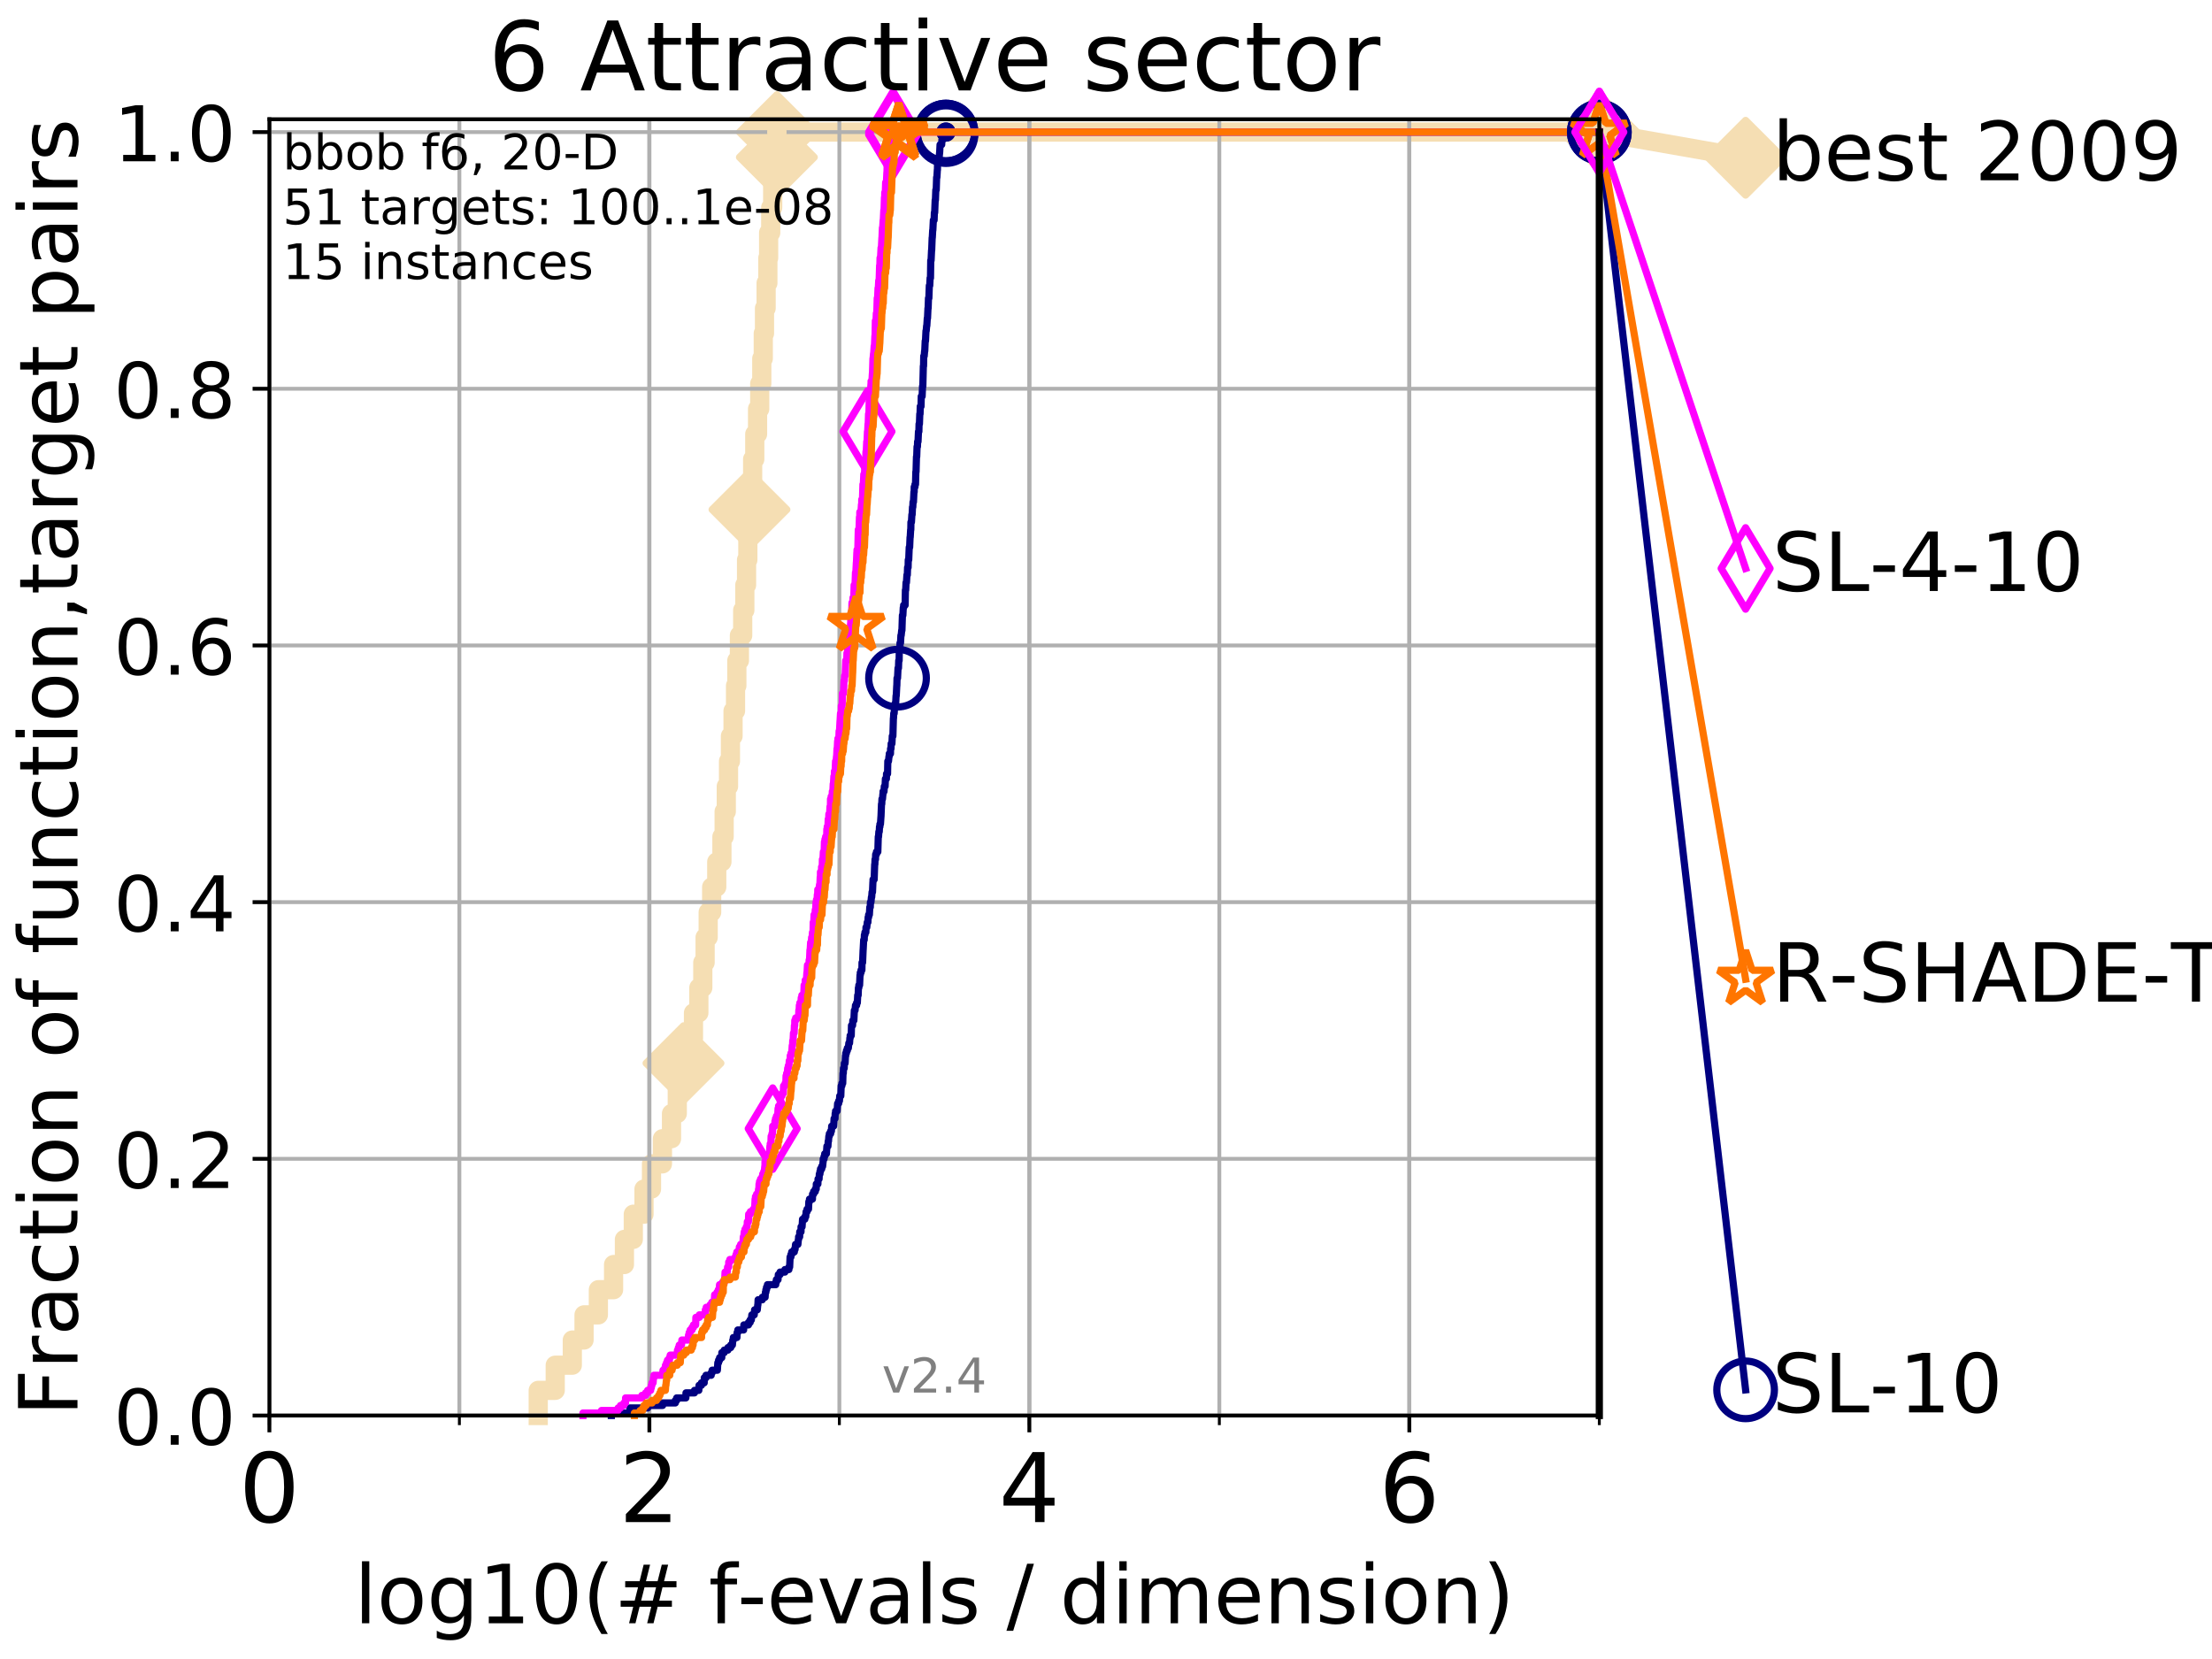 <?xml version="1.0" encoding="utf-8" standalone="no"?>
<!DOCTYPE svg PUBLIC "-//W3C//DTD SVG 1.1//EN"
  "http://www.w3.org/Graphics/SVG/1.1/DTD/svg11.dtd">
<!-- Created with matplotlib (http://matplotlib.org/) -->
<svg height="345.6pt" version="1.1" viewBox="0 0 460.8 345.6" width="460.8pt" xmlns="http://www.w3.org/2000/svg" xmlns:xlink="http://www.w3.org/1999/xlink">
 <defs>
  <style type="text/css">
*{stroke-linecap:butt;stroke-linejoin:round;}
  </style>
 </defs>
 <g id="figure_1">
  <g id="patch_1">
   <path d="M 0 345.6 
L 460.8 345.6 
L 460.8 0 
L 0 0 
z
" style="fill:#ffffff;"/>
  </g>
  <g id="axes_1">
   <g id="patch_2">
    <path d="M 56.12 294.88 
L 333.168 294.88 
L 333.168 24.84 
L 56.12 24.84 
z
" style="fill:#ffffff;"/>
   </g>
   <g id="line2d_1">
    <path d="M 112.122 294.88 
L 112.122 289.638 
L 115.664 289.638 
L 115.664 284.395 
L 119.223 284.395 
L 119.223 279.153 
L 121.666 279.153 
L 121.666 273.91 
L 124.653 273.91 
L 124.653 268.668 
L 127.819 268.668 
L 127.819 263.425 
L 130.078 263.425 
L 130.078 258.183 
L 131.928 258.183 
L 131.928 252.94 
L 134.158 252.94 
L 134.158 247.698 
L 135.718 247.698 
L 135.718 242.455 
L 137.997 242.455 
L 137.997 237.213 
L 139.885 237.213 
L 139.885 231.97 
L 141.091 231.97 
L 141.091 226.728 
L 142.383 226.728 
L 142.383 221.485 
L 143.301 221.485 
L 143.301 216.243 
L 144.463 216.243 
L 144.463 211 
L 145.584 211 
L 145.584 205.758 
L 146.404 205.758 
L 146.404 200.515 
L 146.887 200.515 
L 146.887 195.273 
L 147.527 195.273 
L 147.527 190.03 
L 148.253 190.03 
L 148.253 184.788 
L 149.311 184.788 
L 149.311 179.546 
L 150.389 179.546 
L 150.389 174.303 
L 150.85 174.303 
L 150.85 169.061 
L 151.299 169.061 
L 151.299 163.818 
L 151.766 163.818 
L 151.766 158.576 
L 152.164 158.576 
L 152.164 153.333 
L 152.708 153.333 
L 152.708 148.091 
L 153.224 148.091 
L 153.224 142.848 
L 153.497 142.848 
L 153.497 137.606 
L 154.034 137.606 
L 154.034 132.363 
L 154.718 132.363 
L 154.718 127.121 
L 155.162 127.121 
L 155.162 121.878 
L 155.52 121.878 
L 155.52 116.636 
L 155.788 116.636 
L 155.788 111.393 
L 156.129 111.393 
L 156.129 106.151 
L 156.51 106.151 
L 156.51 100.908 
L 156.79 100.908 
L 156.79 95.666 
L 157.232 95.666 
L 157.232 90.423 
L 157.814 90.423 
L 157.814 85.181 
L 158.264 85.181 
L 158.264 79.938 
L 158.692 79.938 
L 158.692 74.696 
L 159.004 74.696 
L 159.004 69.453 
L 159.259 69.453 
L 159.259 64.211 
L 159.596 64.211 
L 159.596 58.969 
L 159.962 58.969 
L 159.962 53.726 
L 160.119 53.726 
L 160.119 48.484 
L 160.555 48.484 
L 160.555 43.241 
L 160.965 43.241 
L 160.965 37.999 
L 161.455 37.999 
L 161.455 32.756 
L 161.837 32.756 
L 161.837 27.514 
L 333.168 27.514 
" style="fill:none;stroke:#f5deb3;stroke-linecap:square;stroke-width:4;"/>
   </g>
   <g id="line2d_2">
    <defs>
     <path d="M -0 7.778 
L 7.778 0 
L 0 -7.778 
L -7.778 -0 
z
" id="md7080e453c" style="stroke:#f5deb3;stroke-linejoin:miter;stroke-width:1.5;"/>
    </defs>
    <g>
     <use style="fill:#f5deb3;stroke:#f5deb3;stroke-linejoin:miter;stroke-width:1.5;" x="142.383" xlink:href="#md7080e453c" y="221.485"/>
     <use style="fill:#f5deb3;stroke:#f5deb3;stroke-linejoin:miter;stroke-width:1.5;" x="156.129" xlink:href="#md7080e453c" y="106.151"/>
     <use style="fill:#f5deb3;stroke:#f5deb3;stroke-linejoin:miter;stroke-width:1.5;" x="161.837" xlink:href="#md7080e453c" y="32.756"/>
     <use style="fill:#f5deb3;stroke:#f5deb3;stroke-linejoin:miter;stroke-width:1.5;" x="161.837" xlink:href="#md7080e453c" y="27.514"/>
     <use style="fill:#f5deb3;stroke:#f5deb3;stroke-linejoin:miter;stroke-width:1.5;" x="333.168" xlink:href="#md7080e453c" y="27.514"/>
    </g>
   </g>
   <g id="line2d_3">
    <path style="fill:none;stroke:#f5deb3;stroke-linecap:square;stroke-width:4;"/>
    <g/>
   </g>
   <g id="line2d_4">
    <path d="M 333.168 27.514 
L 363.643 32.861 
" style="fill:none;stroke:#f5deb3;stroke-linecap:square;stroke-width:4;"/>
    <g>
     <use style="fill:#f5deb3;stroke:#f5deb3;stroke-linejoin:miter;stroke-width:1.5;" x="333.168" xlink:href="#md7080e453c" y="27.514"/>
     <use style="fill:#f5deb3;stroke:#f5deb3;stroke-linejoin:miter;stroke-width:1.5;" x="363.643" xlink:href="#md7080e453c" y="32.861"/>
    </g>
   </g>
   <g id="matplotlib.axis_1">
    <g id="xtick_1">
     <g id="line2d_5">
      <path clip-path="url(#p29d3cd5b1a)" d="M 56.12 294.88 
L 56.12 24.84 
" style="fill:none;stroke:#b0b0b0;stroke-linecap:square;stroke-width:0.8;"/>
     </g>
     <g id="line2d_6">
      <defs>
       <path d="M 0 0 
L 0 3.5 
" id="m05a5afee53" style="stroke:#000000;stroke-width:0.8;"/>
      </defs>
      <g>
       <use style="stroke:#000000;stroke-width:0.8;" x="56.12" xlink:href="#m05a5afee53" y="294.88"/>
      </g>
     </g>
     <g id="text_1">
      <!-- 0 -->
      <defs>
       <path d="M 31.781 66.406 
Q 24.172 66.406 20.328 58.906 
Q 16.5 51.422 16.5 36.375 
Q 16.5 21.391 20.328 13.891 
Q 24.172 6.391 31.781 6.391 
Q 39.453 6.391 43.281 13.891 
Q 47.125 21.391 47.125 36.375 
Q 47.125 51.422 43.281 58.906 
Q 39.453 66.406 31.781 66.406 
z
M 31.781 74.219 
Q 44.047 74.219 50.516 64.516 
Q 56.984 54.828 56.984 36.375 
Q 56.984 17.969 50.516 8.266 
Q 44.047 -1.422 31.781 -1.422 
Q 19.531 -1.422 13.062 8.266 
Q 6.594 17.969 6.594 36.375 
Q 6.594 54.828 13.062 64.516 
Q 19.531 74.219 31.781 74.219 
z
" id="DejaVuSans-30"/>
      </defs>
      <g transform="translate(49.758 317.077)scale(0.2 -0.2)">
       <use xlink:href="#DejaVuSans-30"/>
      </g>
     </g>
    </g>
    <g id="xtick_2">
     <g id="line2d_7">
      <path clip-path="url(#p29d3cd5b1a)" d="M 135.277 294.88 
L 135.277 24.84 
" style="fill:none;stroke:#b0b0b0;stroke-linecap:square;stroke-width:0.8;"/>
     </g>
     <g id="line2d_8">
      <g>
       <use style="stroke:#000000;stroke-width:0.8;" x="135.277" xlink:href="#m05a5afee53" y="294.88"/>
      </g>
     </g>
     <g id="text_2">
      <!-- 2 -->
      <defs>
       <path d="M 19.188 8.297 
L 53.609 8.297 
L 53.609 0 
L 7.328 0 
L 7.328 8.297 
Q 12.938 14.109 22.625 23.891 
Q 32.328 33.688 34.812 36.531 
Q 39.547 41.844 41.422 45.531 
Q 43.312 49.219 43.312 52.781 
Q 43.312 58.594 39.234 62.25 
Q 35.156 65.922 28.609 65.922 
Q 23.969 65.922 18.812 64.312 
Q 13.672 62.703 7.812 59.422 
L 7.812 69.391 
Q 13.766 71.781 18.938 73 
Q 24.125 74.219 28.422 74.219 
Q 39.75 74.219 46.484 68.547 
Q 53.219 62.891 53.219 53.422 
Q 53.219 48.922 51.531 44.891 
Q 49.859 40.875 45.406 35.406 
Q 44.188 33.984 37.641 27.219 
Q 31.109 20.453 19.188 8.297 
z
" id="DejaVuSans-32"/>
      </defs>
      <g transform="translate(128.914 317.077)scale(0.2 -0.2)">
       <use xlink:href="#DejaVuSans-32"/>
      </g>
     </g>
    </g>
    <g id="xtick_3">
     <g id="line2d_9">
      <path clip-path="url(#p29d3cd5b1a)" d="M 214.433 294.88 
L 214.433 24.84 
" style="fill:none;stroke:#b0b0b0;stroke-linecap:square;stroke-width:0.8;"/>
     </g>
     <g id="line2d_10">
      <g>
       <use style="stroke:#000000;stroke-width:0.8;" x="214.433" xlink:href="#m05a5afee53" y="294.88"/>
      </g>
     </g>
     <g id="text_3">
      <!-- 4 -->
      <defs>
       <path d="M 37.797 64.312 
L 12.891 25.391 
L 37.797 25.391 
z
M 35.203 72.906 
L 47.609 72.906 
L 47.609 25.391 
L 58.016 25.391 
L 58.016 17.188 
L 47.609 17.188 
L 47.609 0 
L 37.797 0 
L 37.797 17.188 
L 4.891 17.188 
L 4.891 26.703 
z
" id="DejaVuSans-34"/>
      </defs>
      <g transform="translate(208.071 317.077)scale(0.2 -0.2)">
       <use xlink:href="#DejaVuSans-34"/>
      </g>
     </g>
    </g>
    <g id="xtick_4">
     <g id="line2d_11">
      <path clip-path="url(#p29d3cd5b1a)" d="M 293.59 294.88 
L 293.59 24.84 
" style="fill:none;stroke:#b0b0b0;stroke-linecap:square;stroke-width:0.8;"/>
     </g>
     <g id="line2d_12">
      <g>
       <use style="stroke:#000000;stroke-width:0.8;" x="293.59" xlink:href="#m05a5afee53" y="294.88"/>
      </g>
     </g>
     <g id="text_4">
      <!-- 6 -->
      <defs>
       <path d="M 33.016 40.375 
Q 26.375 40.375 22.484 35.828 
Q 18.609 31.297 18.609 23.391 
Q 18.609 15.531 22.484 10.953 
Q 26.375 6.391 33.016 6.391 
Q 39.656 6.391 43.531 10.953 
Q 47.406 15.531 47.406 23.391 
Q 47.406 31.297 43.531 35.828 
Q 39.656 40.375 33.016 40.375 
z
M 52.594 71.297 
L 52.594 62.312 
Q 48.875 64.062 45.094 64.984 
Q 41.312 65.922 37.594 65.922 
Q 27.828 65.922 22.672 59.328 
Q 17.531 52.734 16.797 39.406 
Q 19.672 43.656 24.016 45.922 
Q 28.375 48.188 33.594 48.188 
Q 44.578 48.188 50.953 41.516 
Q 57.328 34.859 57.328 23.391 
Q 57.328 12.156 50.688 5.359 
Q 44.047 -1.422 33.016 -1.422 
Q 20.359 -1.422 13.672 8.266 
Q 6.984 17.969 6.984 36.375 
Q 6.984 53.656 15.188 63.938 
Q 23.391 74.219 37.203 74.219 
Q 40.922 74.219 44.703 73.484 
Q 48.484 72.75 52.594 71.297 
z
" id="DejaVuSans-36"/>
      </defs>
      <g transform="translate(287.227 317.077)scale(0.2 -0.2)">
       <use xlink:href="#DejaVuSans-36"/>
      </g>
     </g>
    </g>
    <g id="xtick_5">
     <g id="line2d_13">
      <path clip-path="url(#p29d3cd5b1a)" d="M 56.12 294.88 
L 56.12 24.84 
" style="fill:none;stroke:#b0b0b0;stroke-linecap:square;stroke-width:0.8;"/>
     </g>
     <g id="line2d_14">
      <defs>
       <path d="M 0 0 
L 0 2 
" id="me0e7038b75" style="stroke:#000000;stroke-width:0.6;"/>
      </defs>
      <g>
       <use style="stroke:#000000;stroke-width:0.6;" x="56.12" xlink:href="#me0e7038b75" y="294.88"/>
      </g>
     </g>
    </g>
    <g id="xtick_6">
     <g id="line2d_15">
      <path clip-path="url(#p29d3cd5b1a)" d="M 95.698 294.88 
L 95.698 24.84 
" style="fill:none;stroke:#b0b0b0;stroke-linecap:square;stroke-width:0.8;"/>
     </g>
     <g id="line2d_16">
      <g>
       <use style="stroke:#000000;stroke-width:0.6;" x="95.698" xlink:href="#me0e7038b75" y="294.88"/>
      </g>
     </g>
    </g>
    <g id="xtick_7">
     <g id="line2d_17">
      <path clip-path="url(#p29d3cd5b1a)" d="M 135.277 294.88 
L 135.277 24.84 
" style="fill:none;stroke:#b0b0b0;stroke-linecap:square;stroke-width:0.8;"/>
     </g>
     <g id="line2d_18">
      <g>
       <use style="stroke:#000000;stroke-width:0.6;" x="135.277" xlink:href="#me0e7038b75" y="294.88"/>
      </g>
     </g>
    </g>
    <g id="xtick_8">
     <g id="line2d_19">
      <path clip-path="url(#p29d3cd5b1a)" d="M 174.855 294.88 
L 174.855 24.84 
" style="fill:none;stroke:#b0b0b0;stroke-linecap:square;stroke-width:0.8;"/>
     </g>
     <g id="line2d_20">
      <g>
       <use style="stroke:#000000;stroke-width:0.6;" x="174.855" xlink:href="#me0e7038b75" y="294.88"/>
      </g>
     </g>
    </g>
    <g id="xtick_9">
     <g id="line2d_21">
      <path clip-path="url(#p29d3cd5b1a)" d="M 214.433 294.88 
L 214.433 24.84 
" style="fill:none;stroke:#b0b0b0;stroke-linecap:square;stroke-width:0.8;"/>
     </g>
     <g id="line2d_22">
      <g>
       <use style="stroke:#000000;stroke-width:0.6;" x="214.433" xlink:href="#me0e7038b75" y="294.88"/>
      </g>
     </g>
    </g>
    <g id="xtick_10">
     <g id="line2d_23">
      <path clip-path="url(#p29d3cd5b1a)" d="M 254.011 294.88 
L 254.011 24.84 
" style="fill:none;stroke:#b0b0b0;stroke-linecap:square;stroke-width:0.8;"/>
     </g>
     <g id="line2d_24">
      <g>
       <use style="stroke:#000000;stroke-width:0.6;" x="254.011" xlink:href="#me0e7038b75" y="294.88"/>
      </g>
     </g>
    </g>
    <g id="xtick_11">
     <g id="line2d_25">
      <path clip-path="url(#p29d3cd5b1a)" d="M 293.59 294.88 
L 293.59 24.84 
" style="fill:none;stroke:#b0b0b0;stroke-linecap:square;stroke-width:0.8;"/>
     </g>
     <g id="line2d_26">
      <g>
       <use style="stroke:#000000;stroke-width:0.6;" x="293.59" xlink:href="#me0e7038b75" y="294.88"/>
      </g>
     </g>
    </g>
    <g id="xtick_12">
     <g id="line2d_27">
      <path clip-path="url(#p29d3cd5b1a)" d="M 333.168 294.88 
L 333.168 24.84 
" style="fill:none;stroke:#b0b0b0;stroke-linecap:square;stroke-width:0.8;"/>
     </g>
     <g id="line2d_28">
      <g>
       <use style="stroke:#000000;stroke-width:0.6;" x="333.168" xlink:href="#me0e7038b75" y="294.88"/>
      </g>
     </g>
    </g>
    <g id="text_5">
     <!-- log10(# f-evals / dimension) -->
     <defs>
      <path d="M 9.422 75.984 
L 18.406 75.984 
L 18.406 0 
L 9.422 0 
z
" id="DejaVuSans-6c"/>
      <path d="M 30.609 48.391 
Q 23.391 48.391 19.188 42.75 
Q 14.984 37.109 14.984 27.297 
Q 14.984 17.484 19.156 11.844 
Q 23.344 6.203 30.609 6.203 
Q 37.797 6.203 41.984 11.859 
Q 46.188 17.531 46.188 27.297 
Q 46.188 37.016 41.984 42.703 
Q 37.797 48.391 30.609 48.391 
z
M 30.609 56 
Q 42.328 56 49.016 48.375 
Q 55.719 40.766 55.719 27.297 
Q 55.719 13.875 49.016 6.219 
Q 42.328 -1.422 30.609 -1.422 
Q 18.844 -1.422 12.172 6.219 
Q 5.516 13.875 5.516 27.297 
Q 5.516 40.766 12.172 48.375 
Q 18.844 56 30.609 56 
z
" id="DejaVuSans-6f"/>
      <path d="M 45.406 27.984 
Q 45.406 37.75 41.375 43.109 
Q 37.359 48.484 30.078 48.484 
Q 22.859 48.484 18.828 43.109 
Q 14.797 37.75 14.797 27.984 
Q 14.797 18.266 18.828 12.891 
Q 22.859 7.516 30.078 7.516 
Q 37.359 7.516 41.375 12.891 
Q 45.406 18.266 45.406 27.984 
z
M 54.391 6.781 
Q 54.391 -7.172 48.188 -13.984 
Q 42 -20.797 29.203 -20.797 
Q 24.469 -20.797 20.266 -20.094 
Q 16.062 -19.391 12.109 -17.922 
L 12.109 -9.188 
Q 16.062 -11.328 19.922 -12.344 
Q 23.781 -13.375 27.781 -13.375 
Q 36.625 -13.375 41.016 -8.766 
Q 45.406 -4.156 45.406 5.172 
L 45.406 9.625 
Q 42.625 4.781 38.281 2.391 
Q 33.938 0 27.875 0 
Q 17.828 0 11.672 7.656 
Q 5.516 15.328 5.516 27.984 
Q 5.516 40.672 11.672 48.328 
Q 17.828 56 27.875 56 
Q 33.938 56 38.281 53.609 
Q 42.625 51.219 45.406 46.391 
L 45.406 54.688 
L 54.391 54.688 
z
" id="DejaVuSans-67"/>
      <path d="M 12.406 8.297 
L 28.516 8.297 
L 28.516 63.922 
L 10.984 60.406 
L 10.984 69.391 
L 28.422 72.906 
L 38.281 72.906 
L 38.281 8.297 
L 54.391 8.297 
L 54.391 0 
L 12.406 0 
z
" id="DejaVuSans-31"/>
      <path d="M 31 75.875 
Q 24.469 64.656 21.281 53.656 
Q 18.109 42.672 18.109 31.391 
Q 18.109 20.125 21.312 9.062 
Q 24.516 -2 31 -13.188 
L 23.188 -13.188 
Q 15.875 -1.703 12.234 9.375 
Q 8.594 20.453 8.594 31.391 
Q 8.594 42.281 12.203 53.312 
Q 15.828 64.359 23.188 75.875 
z
" id="DejaVuSans-28"/>
      <path d="M 51.125 44 
L 36.922 44 
L 32.812 27.688 
L 47.125 27.688 
z
M 43.797 71.781 
L 38.719 51.516 
L 52.984 51.516 
L 58.109 71.781 
L 65.922 71.781 
L 60.891 51.516 
L 76.125 51.516 
L 76.125 44 
L 58.984 44 
L 54.984 27.688 
L 70.516 27.688 
L 70.516 20.219 
L 53.078 20.219 
L 48 0 
L 40.188 0 
L 45.219 20.219 
L 30.906 20.219 
L 25.875 0 
L 18.016 0 
L 23.094 20.219 
L 7.719 20.219 
L 7.719 27.688 
L 24.906 27.688 
L 29 44 
L 13.281 44 
L 13.281 51.516 
L 30.906 51.516 
L 35.891 71.781 
z
" id="DejaVuSans-23"/>
      <path id="DejaVuSans-20"/>
      <path d="M 37.109 75.984 
L 37.109 68.5 
L 28.516 68.5 
Q 23.688 68.5 21.797 66.547 
Q 19.922 64.594 19.922 59.516 
L 19.922 54.688 
L 34.719 54.688 
L 34.719 47.703 
L 19.922 47.703 
L 19.922 0 
L 10.891 0 
L 10.891 47.703 
L 2.297 47.703 
L 2.297 54.688 
L 10.891 54.688 
L 10.891 58.5 
Q 10.891 67.625 15.141 71.797 
Q 19.391 75.984 28.609 75.984 
z
" id="DejaVuSans-66"/>
      <path d="M 4.891 31.391 
L 31.203 31.391 
L 31.203 23.391 
L 4.891 23.391 
z
" id="DejaVuSans-2d"/>
      <path d="M 56.203 29.594 
L 56.203 25.203 
L 14.891 25.203 
Q 15.484 15.922 20.484 11.062 
Q 25.484 6.203 34.422 6.203 
Q 39.594 6.203 44.453 7.469 
Q 49.312 8.734 54.109 11.281 
L 54.109 2.781 
Q 49.266 0.734 44.188 -0.344 
Q 39.109 -1.422 33.891 -1.422 
Q 20.797 -1.422 13.156 6.188 
Q 5.516 13.812 5.516 26.812 
Q 5.516 40.234 12.766 48.109 
Q 20.016 56 32.328 56 
Q 43.359 56 49.781 48.891 
Q 56.203 41.797 56.203 29.594 
z
M 47.219 32.234 
Q 47.125 39.594 43.094 43.984 
Q 39.062 48.391 32.422 48.391 
Q 24.906 48.391 20.391 44.141 
Q 15.875 39.891 15.188 32.172 
z
" id="DejaVuSans-65"/>
      <path d="M 2.984 54.688 
L 12.5 54.688 
L 29.594 8.797 
L 46.688 54.688 
L 56.203 54.688 
L 35.688 0 
L 23.484 0 
z
" id="DejaVuSans-76"/>
      <path d="M 34.281 27.484 
Q 23.391 27.484 19.188 25 
Q 14.984 22.516 14.984 16.5 
Q 14.984 11.719 18.141 8.906 
Q 21.297 6.109 26.703 6.109 
Q 34.188 6.109 38.703 11.406 
Q 43.219 16.703 43.219 25.484 
L 43.219 27.484 
z
M 52.203 31.203 
L 52.203 0 
L 43.219 0 
L 43.219 8.297 
Q 40.141 3.328 35.547 0.953 
Q 30.953 -1.422 24.312 -1.422 
Q 15.922 -1.422 10.953 3.297 
Q 6 8.016 6 15.922 
Q 6 25.141 12.172 29.828 
Q 18.359 34.516 30.609 34.516 
L 43.219 34.516 
L 43.219 35.406 
Q 43.219 41.609 39.141 45 
Q 35.062 48.391 27.688 48.391 
Q 23 48.391 18.547 47.266 
Q 14.109 46.141 10.016 43.891 
L 10.016 52.203 
Q 14.938 54.109 19.578 55.047 
Q 24.219 56 28.609 56 
Q 40.484 56 46.344 49.844 
Q 52.203 43.703 52.203 31.203 
z
" id="DejaVuSans-61"/>
      <path d="M 44.281 53.078 
L 44.281 44.578 
Q 40.484 46.531 36.375 47.5 
Q 32.281 48.484 27.875 48.484 
Q 21.188 48.484 17.844 46.438 
Q 14.5 44.391 14.5 40.281 
Q 14.5 37.156 16.891 35.375 
Q 19.281 33.594 26.516 31.984 
L 29.594 31.297 
Q 39.156 29.25 43.188 25.516 
Q 47.219 21.781 47.219 15.094 
Q 47.219 7.469 41.188 3.016 
Q 35.156 -1.422 24.609 -1.422 
Q 20.219 -1.422 15.453 -0.562 
Q 10.688 0.297 5.422 2 
L 5.422 11.281 
Q 10.406 8.688 15.234 7.391 
Q 20.062 6.109 24.812 6.109 
Q 31.156 6.109 34.562 8.281 
Q 37.984 10.453 37.984 14.406 
Q 37.984 18.062 35.516 20.016 
Q 33.062 21.969 24.703 23.781 
L 21.578 24.516 
Q 13.234 26.266 9.516 29.906 
Q 5.812 33.547 5.812 39.891 
Q 5.812 47.609 11.281 51.797 
Q 16.75 56 26.812 56 
Q 31.781 56 36.172 55.266 
Q 40.578 54.547 44.281 53.078 
z
" id="DejaVuSans-73"/>
      <path d="M 25.391 72.906 
L 33.688 72.906 
L 8.297 -9.281 
L 0 -9.281 
z
" id="DejaVuSans-2f"/>
      <path d="M 45.406 46.391 
L 45.406 75.984 
L 54.391 75.984 
L 54.391 0 
L 45.406 0 
L 45.406 8.203 
Q 42.578 3.328 38.25 0.953 
Q 33.938 -1.422 27.875 -1.422 
Q 17.969 -1.422 11.734 6.484 
Q 5.516 14.406 5.516 27.297 
Q 5.516 40.188 11.734 48.094 
Q 17.969 56 27.875 56 
Q 33.938 56 38.25 53.625 
Q 42.578 51.266 45.406 46.391 
z
M 14.797 27.297 
Q 14.797 17.391 18.875 11.75 
Q 22.953 6.109 30.078 6.109 
Q 37.203 6.109 41.297 11.75 
Q 45.406 17.391 45.406 27.297 
Q 45.406 37.203 41.297 42.844 
Q 37.203 48.484 30.078 48.484 
Q 22.953 48.484 18.875 42.844 
Q 14.797 37.203 14.797 27.297 
z
" id="DejaVuSans-64"/>
      <path d="M 9.422 54.688 
L 18.406 54.688 
L 18.406 0 
L 9.422 0 
z
M 9.422 75.984 
L 18.406 75.984 
L 18.406 64.594 
L 9.422 64.594 
z
" id="DejaVuSans-69"/>
      <path d="M 52 44.188 
Q 55.375 50.25 60.062 53.125 
Q 64.75 56 71.094 56 
Q 79.641 56 84.281 50.016 
Q 88.922 44.047 88.922 33.016 
L 88.922 0 
L 79.891 0 
L 79.891 32.719 
Q 79.891 40.578 77.094 44.375 
Q 74.312 48.188 68.609 48.188 
Q 61.625 48.188 57.562 43.547 
Q 53.516 38.922 53.516 30.906 
L 53.516 0 
L 44.484 0 
L 44.484 32.719 
Q 44.484 40.625 41.703 44.406 
Q 38.922 48.188 33.109 48.188 
Q 26.219 48.188 22.156 43.531 
Q 18.109 38.875 18.109 30.906 
L 18.109 0 
L 9.078 0 
L 9.078 54.688 
L 18.109 54.688 
L 18.109 46.188 
Q 21.188 51.219 25.484 53.609 
Q 29.781 56 35.688 56 
Q 41.656 56 45.828 52.969 
Q 50 49.953 52 44.188 
z
" id="DejaVuSans-6d"/>
      <path d="M 54.891 33.016 
L 54.891 0 
L 45.906 0 
L 45.906 32.719 
Q 45.906 40.484 42.875 44.328 
Q 39.844 48.188 33.797 48.188 
Q 26.516 48.188 22.312 43.547 
Q 18.109 38.922 18.109 30.906 
L 18.109 0 
L 9.078 0 
L 9.078 54.688 
L 18.109 54.688 
L 18.109 46.188 
Q 21.344 51.125 25.703 53.562 
Q 30.078 56 35.797 56 
Q 45.219 56 50.047 50.172 
Q 54.891 44.344 54.891 33.016 
z
" id="DejaVuSans-6e"/>
      <path d="M 8.016 75.875 
L 15.828 75.875 
Q 23.141 64.359 26.781 53.312 
Q 30.422 42.281 30.422 31.391 
Q 30.422 20.453 26.781 9.375 
Q 23.141 -1.703 15.828 -13.188 
L 8.016 -13.188 
Q 14.5 -2 17.703 9.062 
Q 20.906 20.125 20.906 31.391 
Q 20.906 42.672 17.703 53.656 
Q 14.5 64.656 8.016 75.875 
z
" id="DejaVuSans-29"/>
     </defs>
     <g transform="translate(73.803 338.154)scale(0.17 -0.17)">
      <use xlink:href="#DejaVuSans-6c"/>
      <use x="27.783" xlink:href="#DejaVuSans-6f"/>
      <use x="88.965" xlink:href="#DejaVuSans-67"/>
      <use x="152.441" xlink:href="#DejaVuSans-31"/>
      <use x="216.064" xlink:href="#DejaVuSans-30"/>
      <use x="279.688" xlink:href="#DejaVuSans-28"/>
      <use x="318.701" xlink:href="#DejaVuSans-23"/>
      <use x="402.49" xlink:href="#DejaVuSans-20"/>
      <use x="434.277" xlink:href="#DejaVuSans-66"/>
      <use x="469.404" xlink:href="#DejaVuSans-2d"/>
      <use x="505.488" xlink:href="#DejaVuSans-65"/>
      <use x="567.012" xlink:href="#DejaVuSans-76"/>
      <use x="626.191" xlink:href="#DejaVuSans-61"/>
      <use x="687.471" xlink:href="#DejaVuSans-6c"/>
      <use x="715.254" xlink:href="#DejaVuSans-73"/>
      <use x="767.354" xlink:href="#DejaVuSans-20"/>
      <use x="799.141" xlink:href="#DejaVuSans-2f"/>
      <use x="832.832" xlink:href="#DejaVuSans-20"/>
      <use x="864.619" xlink:href="#DejaVuSans-64"/>
      <use x="928.096" xlink:href="#DejaVuSans-69"/>
      <use x="955.879" xlink:href="#DejaVuSans-6d"/>
      <use x="1053.291" xlink:href="#DejaVuSans-65"/>
      <use x="1114.814" xlink:href="#DejaVuSans-6e"/>
      <use x="1178.193" xlink:href="#DejaVuSans-73"/>
      <use x="1230.293" xlink:href="#DejaVuSans-69"/>
      <use x="1258.076" xlink:href="#DejaVuSans-6f"/>
      <use x="1319.258" xlink:href="#DejaVuSans-6e"/>
      <use x="1382.637" xlink:href="#DejaVuSans-29"/>
     </g>
    </g>
   </g>
   <g id="matplotlib.axis_2">
    <g id="ytick_1">
     <g id="line2d_29">
      <path clip-path="url(#p29d3cd5b1a)" d="M 56.12 294.88 
L 333.168 294.88 
" style="fill:none;stroke:#b0b0b0;stroke-linecap:square;stroke-width:0.8;"/>
     </g>
     <g id="line2d_30">
      <defs>
       <path d="M 0 0 
L -3.5 0 
" id="mfb36117eb8" style="stroke:#000000;stroke-width:0.8;"/>
      </defs>
      <g>
       <use style="stroke:#000000;stroke-width:0.8;" x="56.12" xlink:href="#mfb36117eb8" y="294.88"/>
      </g>
     </g>
     <g id="text_6">
      <!-- 0.0 -->
      <defs>
       <path d="M 10.688 12.406 
L 21 12.406 
L 21 0 
L 10.688 0 
z
" id="DejaVuSans-2e"/>
      </defs>
      <g transform="translate(23.675 300.959)scale(0.16 -0.16)">
       <use xlink:href="#DejaVuSans-30"/>
       <use x="63.623" xlink:href="#DejaVuSans-2e"/>
       <use x="95.41" xlink:href="#DejaVuSans-30"/>
      </g>
     </g>
    </g>
    <g id="ytick_2">
     <g id="line2d_31">
      <path clip-path="url(#p29d3cd5b1a)" d="M 56.12 241.407 
L 333.168 241.407 
" style="fill:none;stroke:#b0b0b0;stroke-linecap:square;stroke-width:0.8;"/>
     </g>
     <g id="line2d_32">
      <g>
       <use style="stroke:#000000;stroke-width:0.8;" x="56.12" xlink:href="#mfb36117eb8" y="241.407"/>
      </g>
     </g>
     <g id="text_7">
      <!-- 0.2 -->
      <g transform="translate(23.675 247.485)scale(0.16 -0.16)">
       <use xlink:href="#DejaVuSans-30"/>
       <use x="63.623" xlink:href="#DejaVuSans-2e"/>
       <use x="95.41" xlink:href="#DejaVuSans-32"/>
      </g>
     </g>
    </g>
    <g id="ytick_3">
     <g id="line2d_33">
      <path clip-path="url(#p29d3cd5b1a)" d="M 56.12 187.933 
L 333.168 187.933 
" style="fill:none;stroke:#b0b0b0;stroke-linecap:square;stroke-width:0.8;"/>
     </g>
     <g id="line2d_34">
      <g>
       <use style="stroke:#000000;stroke-width:0.8;" x="56.12" xlink:href="#mfb36117eb8" y="187.933"/>
      </g>
     </g>
     <g id="text_8">
      <!-- 0.4 -->
      <g transform="translate(23.675 194.012)scale(0.16 -0.16)">
       <use xlink:href="#DejaVuSans-30"/>
       <use x="63.623" xlink:href="#DejaVuSans-2e"/>
       <use x="95.41" xlink:href="#DejaVuSans-34"/>
      </g>
     </g>
    </g>
    <g id="ytick_4">
     <g id="line2d_35">
      <path clip-path="url(#p29d3cd5b1a)" d="M 56.12 134.46 
L 333.168 134.46 
" style="fill:none;stroke:#b0b0b0;stroke-linecap:square;stroke-width:0.8;"/>
     </g>
     <g id="line2d_36">
      <g>
       <use style="stroke:#000000;stroke-width:0.8;" x="56.12" xlink:href="#mfb36117eb8" y="134.46"/>
      </g>
     </g>
     <g id="text_9">
      <!-- 0.6 -->
      <g transform="translate(23.675 140.539)scale(0.16 -0.16)">
       <use xlink:href="#DejaVuSans-30"/>
       <use x="63.623" xlink:href="#DejaVuSans-2e"/>
       <use x="95.41" xlink:href="#DejaVuSans-36"/>
      </g>
     </g>
    </g>
    <g id="ytick_5">
     <g id="line2d_37">
      <path clip-path="url(#p29d3cd5b1a)" d="M 56.12 80.987 
L 333.168 80.987 
" style="fill:none;stroke:#b0b0b0;stroke-linecap:square;stroke-width:0.8;"/>
     </g>
     <g id="line2d_38">
      <g>
       <use style="stroke:#000000;stroke-width:0.8;" x="56.12" xlink:href="#mfb36117eb8" y="80.987"/>
      </g>
     </g>
     <g id="text_10">
      <!-- 0.8 -->
      <defs>
       <path d="M 31.781 34.625 
Q 24.75 34.625 20.719 30.859 
Q 16.703 27.094 16.703 20.516 
Q 16.703 13.922 20.719 10.156 
Q 24.75 6.391 31.781 6.391 
Q 38.812 6.391 42.859 10.172 
Q 46.922 13.969 46.922 20.516 
Q 46.922 27.094 42.891 30.859 
Q 38.875 34.625 31.781 34.625 
z
M 21.922 38.812 
Q 15.578 40.375 12.031 44.719 
Q 8.5 49.078 8.5 55.328 
Q 8.5 64.062 14.719 69.141 
Q 20.953 74.219 31.781 74.219 
Q 42.672 74.219 48.875 69.141 
Q 55.078 64.062 55.078 55.328 
Q 55.078 49.078 51.531 44.719 
Q 48 40.375 41.703 38.812 
Q 48.828 37.156 52.797 32.312 
Q 56.781 27.484 56.781 20.516 
Q 56.781 9.906 50.312 4.234 
Q 43.844 -1.422 31.781 -1.422 
Q 19.734 -1.422 13.25 4.234 
Q 6.781 9.906 6.781 20.516 
Q 6.781 27.484 10.781 32.312 
Q 14.797 37.156 21.922 38.812 
z
M 18.312 54.391 
Q 18.312 48.734 21.844 45.562 
Q 25.391 42.391 31.781 42.391 
Q 38.141 42.391 41.719 45.562 
Q 45.312 48.734 45.312 54.391 
Q 45.312 60.062 41.719 63.234 
Q 38.141 66.406 31.781 66.406 
Q 25.391 66.406 21.844 63.234 
Q 18.312 60.062 18.312 54.391 
z
" id="DejaVuSans-38"/>
      </defs>
      <g transform="translate(23.675 87.066)scale(0.16 -0.16)">
       <use xlink:href="#DejaVuSans-30"/>
       <use x="63.623" xlink:href="#DejaVuSans-2e"/>
       <use x="95.41" xlink:href="#DejaVuSans-38"/>
      </g>
     </g>
    </g>
    <g id="ytick_6">
     <g id="line2d_39">
      <path clip-path="url(#p29d3cd5b1a)" d="M 56.12 27.514 
L 333.168 27.514 
" style="fill:none;stroke:#b0b0b0;stroke-linecap:square;stroke-width:0.8;"/>
     </g>
     <g id="line2d_40">
      <g>
       <use style="stroke:#000000;stroke-width:0.8;" x="56.12" xlink:href="#mfb36117eb8" y="27.514"/>
      </g>
     </g>
     <g id="text_11">
      <!-- 1.0 -->
      <g transform="translate(23.675 33.592)scale(0.16 -0.16)">
       <use xlink:href="#DejaVuSans-31"/>
       <use x="63.623" xlink:href="#DejaVuSans-2e"/>
       <use x="95.41" xlink:href="#DejaVuSans-30"/>
      </g>
     </g>
    </g>
    <g id="text_12">
     <!-- Fraction of function,target pairs -->
     <defs>
      <path d="M 9.812 72.906 
L 51.703 72.906 
L 51.703 64.594 
L 19.672 64.594 
L 19.672 43.109 
L 48.578 43.109 
L 48.578 34.812 
L 19.672 34.812 
L 19.672 0 
L 9.812 0 
z
" id="DejaVuSans-46"/>
      <path d="M 41.109 46.297 
Q 39.594 47.172 37.812 47.578 
Q 36.031 48 33.891 48 
Q 26.266 48 22.188 43.047 
Q 18.109 38.094 18.109 28.812 
L 18.109 0 
L 9.078 0 
L 9.078 54.688 
L 18.109 54.688 
L 18.109 46.188 
Q 20.953 51.172 25.484 53.578 
Q 30.031 56 36.531 56 
Q 37.453 56 38.578 55.875 
Q 39.703 55.766 41.062 55.516 
z
" id="DejaVuSans-72"/>
      <path d="M 48.781 52.594 
L 48.781 44.188 
Q 44.969 46.297 41.141 47.344 
Q 37.312 48.391 33.406 48.391 
Q 24.656 48.391 19.812 42.844 
Q 14.984 37.312 14.984 27.297 
Q 14.984 17.281 19.812 11.734 
Q 24.656 6.203 33.406 6.203 
Q 37.312 6.203 41.141 7.25 
Q 44.969 8.297 48.781 10.406 
L 48.781 2.094 
Q 45.016 0.344 40.984 -0.531 
Q 36.969 -1.422 32.422 -1.422 
Q 20.062 -1.422 12.781 6.344 
Q 5.516 14.109 5.516 27.297 
Q 5.516 40.672 12.859 48.328 
Q 20.219 56 33.016 56 
Q 37.156 56 41.109 55.141 
Q 45.062 54.297 48.781 52.594 
z
" id="DejaVuSans-63"/>
      <path d="M 18.312 70.219 
L 18.312 54.688 
L 36.812 54.688 
L 36.812 47.703 
L 18.312 47.703 
L 18.312 18.016 
Q 18.312 11.328 20.141 9.422 
Q 21.969 7.516 27.594 7.516 
L 36.812 7.516 
L 36.812 0 
L 27.594 0 
Q 17.188 0 13.234 3.875 
Q 9.281 7.766 9.281 18.016 
L 9.281 47.703 
L 2.688 47.703 
L 2.688 54.688 
L 9.281 54.688 
L 9.281 70.219 
z
" id="DejaVuSans-74"/>
      <path d="M 8.5 21.578 
L 8.5 54.688 
L 17.484 54.688 
L 17.484 21.922 
Q 17.484 14.156 20.5 10.266 
Q 23.531 6.391 29.594 6.391 
Q 36.859 6.391 41.078 11.031 
Q 45.312 15.672 45.312 23.688 
L 45.312 54.688 
L 54.297 54.688 
L 54.297 0 
L 45.312 0 
L 45.312 8.406 
Q 42.047 3.422 37.719 1 
Q 33.406 -1.422 27.688 -1.422 
Q 18.266 -1.422 13.375 4.438 
Q 8.5 10.297 8.5 21.578 
z
M 31.109 56 
z
" id="DejaVuSans-75"/>
      <path d="M 11.719 12.406 
L 22.016 12.406 
L 22.016 4 
L 14.016 -11.625 
L 7.719 -11.625 
L 11.719 4 
z
" id="DejaVuSans-2c"/>
      <path d="M 18.109 8.203 
L 18.109 -20.797 
L 9.078 -20.797 
L 9.078 54.688 
L 18.109 54.688 
L 18.109 46.391 
Q 20.953 51.266 25.266 53.625 
Q 29.594 56 35.594 56 
Q 45.562 56 51.781 48.094 
Q 58.016 40.188 58.016 27.297 
Q 58.016 14.406 51.781 6.484 
Q 45.562 -1.422 35.594 -1.422 
Q 29.594 -1.422 25.266 0.953 
Q 20.953 3.328 18.109 8.203 
z
M 48.688 27.297 
Q 48.688 37.203 44.609 42.844 
Q 40.531 48.484 33.406 48.484 
Q 26.266 48.484 22.188 42.844 
Q 18.109 37.203 18.109 27.297 
Q 18.109 17.391 22.188 11.75 
Q 26.266 6.109 33.406 6.109 
Q 40.531 6.109 44.609 11.75 
Q 48.688 17.391 48.688 27.297 
z
" id="DejaVuSans-70"/>
     </defs>
     <g transform="translate(16.14 294.999)rotate(-90)scale(0.17 -0.17)">
      <use xlink:href="#DejaVuSans-46"/>
      <use x="57.41" xlink:href="#DejaVuSans-72"/>
      <use x="98.523" xlink:href="#DejaVuSans-61"/>
      <use x="159.803" xlink:href="#DejaVuSans-63"/>
      <use x="214.783" xlink:href="#DejaVuSans-74"/>
      <use x="253.992" xlink:href="#DejaVuSans-69"/>
      <use x="281.775" xlink:href="#DejaVuSans-6f"/>
      <use x="342.957" xlink:href="#DejaVuSans-6e"/>
      <use x="406.336" xlink:href="#DejaVuSans-20"/>
      <use x="438.123" xlink:href="#DejaVuSans-6f"/>
      <use x="499.305" xlink:href="#DejaVuSans-66"/>
      <use x="534.51" xlink:href="#DejaVuSans-20"/>
      <use x="566.297" xlink:href="#DejaVuSans-66"/>
      <use x="601.502" xlink:href="#DejaVuSans-75"/>
      <use x="664.881" xlink:href="#DejaVuSans-6e"/>
      <use x="728.26" xlink:href="#DejaVuSans-63"/>
      <use x="783.24" xlink:href="#DejaVuSans-74"/>
      <use x="822.449" xlink:href="#DejaVuSans-69"/>
      <use x="850.232" xlink:href="#DejaVuSans-6f"/>
      <use x="911.414" xlink:href="#DejaVuSans-6e"/>
      <use x="974.793" xlink:href="#DejaVuSans-2c"/>
      <use x="1006.58" xlink:href="#DejaVuSans-74"/>
      <use x="1045.789" xlink:href="#DejaVuSans-61"/>
      <use x="1107.068" xlink:href="#DejaVuSans-72"/>
      <use x="1148.166" xlink:href="#DejaVuSans-67"/>
      <use x="1211.643" xlink:href="#DejaVuSans-65"/>
      <use x="1273.166" xlink:href="#DejaVuSans-74"/>
      <use x="1312.375" xlink:href="#DejaVuSans-20"/>
      <use x="1344.162" xlink:href="#DejaVuSans-70"/>
      <use x="1407.639" xlink:href="#DejaVuSans-61"/>
      <use x="1468.918" xlink:href="#DejaVuSans-69"/>
      <use x="1496.701" xlink:href="#DejaVuSans-72"/>
      <use x="1537.814" xlink:href="#DejaVuSans-73"/>
     </g>
    </g>
   </g>
   <g id="line2d_41">
    <defs>
     <path d="M 0 1.5 
C 0.398 1.5 0.779 1.342 1.061 1.061 
C 1.342 0.779 1.5 0.398 1.5 0 
C 1.5 -0.398 1.342 -0.779 1.061 -1.061 
C 0.779 -1.342 0.398 -1.5 0 -1.5 
C -0.398 -1.5 -0.779 -1.342 -1.061 -1.061 
C -1.342 -0.779 -1.5 -0.398 -1.5 0 
C -1.5 0.398 -1.342 0.779 -1.061 1.061 
C -0.779 1.342 -0.398 1.5 0 1.5 
z
" id="mdd9765b1b4" style="stroke:#f5deb3;"/>
    </defs>
    <g>
     <use style="fill:#f5deb3;stroke:#f5deb3;" x="161.837" xlink:href="#mdd9765b1b4" y="27.514"/>
     <use style="fill:#f5deb3;stroke:#f5deb3;" x="161.837" xlink:href="#mdd9765b1b4" y="27.514"/>
    </g>
   </g>
   <g id="line2d_42">
    <defs>
     <path d="M 0 1.5 
C 0.398 1.5 0.779 1.342 1.061 1.061 
C 1.342 0.779 1.5 0.398 1.5 0 
C 1.5 -0.398 1.342 -0.779 1.061 -1.061 
C 0.779 -1.342 0.398 -1.5 0 -1.5 
C -0.398 -1.5 -0.779 -1.342 -1.061 -1.061 
C -1.342 -0.779 -1.5 -0.398 -1.5 0 
C -1.5 0.398 -1.342 0.779 -1.061 1.061 
C -0.779 1.342 -0.398 1.5 0 1.5 
z
" id="m6e42d66004" style="stroke:#000080;"/>
    </defs>
    <g>
     <use style="fill:#000080;stroke:#000080;" x="197.056" xlink:href="#m6e42d66004" y="27.514"/>
     <use style="fill:#000080;stroke:#000080;" x="197.056" xlink:href="#m6e42d66004" y="27.514"/>
    </g>
   </g>
   <g id="line2d_43">
    <path d="M 127.348 294.88 
L 127.348 294.356 
L 131.225 294.356 
L 131.225 293.307 
L 134.929 293.307 
L 134.929 292.783 
L 138.034 292.783 
L 138.034 292.259 
L 140.681 292.259 
L 140.681 291.735 
L 140.968 291.735 
L 140.968 291.21 
L 142.876 291.21 
L 142.904 290.162 
L 144.673 290.162 
L 144.673 289.638 
L 145.579 289.638 
L 145.622 288.589 
L 146.118 288.589 
L 146.118 288.065 
L 146.698 288.065 
L 146.712 287.016 
L 147.074 287.016 
L 147.074 286.492 
L 148.156 286.492 
L 148.156 285.968 
L 148.35 285.968 
L 148.35 285.444 
L 149.439 285.444 
L 149.537 283.871 
L 149.694 283.871 
L 149.694 283.347 
L 149.912 283.347 
L 149.912 282.822 
L 150.357 282.822 
L 150.371 281.774 
L 150.871 281.774 
L 150.871 281.25 
L 151.641 281.25 
L 151.641 280.725 
L 152.225 280.725 
L 152.225 280.201 
L 152.567 280.201 
L 152.658 279.153 
L 152.771 279.153 
L 152.771 278.628 
L 153.518 278.628 
L 153.557 277.58 
L 153.699 277.58 
L 153.699 277.056 
L 154.906 277.056 
L 154.955 276.007 
L 155.92 276.007 
L 155.92 275.483 
L 156.271 275.483 
L 156.271 274.959 
L 156.52 274.959 
L 156.62 273.91 
L 157.121 273.91 
L 157.194 272.862 
L 157.751 272.862 
L 157.858 271.813 
L 157.883 271.813 
L 157.929 270.765 
L 158.804 270.765 
L 158.804 270.24 
L 159.384 270.24 
L 159.448 269.192 
L 159.55 269.192 
L 159.55 268.668 
L 159.684 268.668 
L 159.684 268.143 
L 159.876 268.143 
L 159.876 267.619 
L 161.599 267.619 
L 161.599 267.095 
L 161.73 267.095 
L 161.73 266.571 
L 162.077 266.571 
L 162.14 265.522 
L 162.504 265.522 
L 162.504 264.998 
L 163.507 264.998 
L 163.507 264.474 
L 164.341 264.474 
L 164.341 263.949 
L 164.497 263.949 
L 164.591 261.852 
L 164.761 261.852 
L 164.761 261.328 
L 164.922 261.328 
L 164.922 260.804 
L 165.467 260.804 
L 165.467 260.28 
L 165.625 260.28 
L 165.726 259.231 
L 166.216 259.231 
L 166.316 258.183 
L 166.359 258.183 
L 166.359 257.658 
L 166.581 257.658 
L 166.599 256.61 
L 166.865 256.61 
L 166.873 255.561 
L 167.087 255.561 
L 167.184 253.989 
L 167.657 253.989 
L 167.657 253.464 
L 167.853 253.464 
L 167.929 252.416 
L 168.123 252.416 
L 168.123 251.892 
L 168.422 251.892 
L 168.497 250.319 
L 168.629 250.319 
L 168.629 249.795 
L 169.246 249.795 
L 169.269 248.746 
L 169.496 248.746 
L 169.496 248.222 
L 169.841 248.222 
L 169.841 247.698 
L 170.034 247.698 
L 170.053 246.649 
L 170.382 246.649 
L 170.414 245.601 
L 170.628 245.601 
L 170.682 244.552 
L 170.811 244.552 
L 170.811 244.028 
L 170.925 244.028 
L 170.925 243.504 
L 171.178 243.504 
L 171.178 242.979 
L 171.362 242.979 
L 171.47 241.931 
L 171.49 241.931 
L 171.49 241.407 
L 171.674 241.407 
L 171.674 240.882 
L 171.802 240.882 
L 171.802 240.358 
L 172.153 240.358 
L 172.261 238.785 
L 172.471 238.785 
L 172.53 237.737 
L 172.586 237.737 
L 172.668 236.689 
L 172.766 236.689 
L 172.766 236.164 
L 173.037 236.164 
L 173.037 235.64 
L 173.195 235.64 
L 173.257 234.592 
L 173.661 234.592 
L 173.756 233.019 
L 173.947 233.019 
L 173.985 231.97 
L 174.063 231.97 
L 174.063 231.446 
L 174.383 231.446 
L 174.491 229.873 
L 174.709 229.873 
L 174.709 229.349 
L 174.869 229.349 
L 174.931 228.301 
L 175.155 228.301 
L 175.232 226.204 
L 175.379 226.204 
L 175.379 225.679 
L 175.552 225.679 
L 175.612 223.582 
L 175.674 223.582 
L 175.714 222.534 
L 175.863 222.534 
L 175.894 221.485 
L 176.047 221.485 
L 176.127 219.913 
L 176.187 219.913 
L 176.187 219.388 
L 176.328 219.388 
L 176.328 218.864 
L 176.513 218.864 
L 176.513 218.34 
L 176.724 218.34 
L 176.829 217.291 
L 176.976 217.291 
L 177.047 216.243 
L 177.104 216.243 
L 177.104 215.719 
L 177.329 215.719 
L 177.38 213.622 
L 177.606 213.622 
L 177.66 212.573 
L 177.877 212.573 
L 177.978 210.476 
L 178.125 210.476 
L 178.214 209.428 
L 178.445 209.428 
L 178.445 208.903 
L 178.597 208.903 
L 178.675 207.331 
L 178.768 207.331 
L 178.827 205.758 
L 178.912 205.758 
L 178.912 205.234 
L 179.066 205.234 
L 179.157 203.137 
L 179.212 203.137 
L 179.212 202.612 
L 179.371 202.612 
L 179.371 202.088 
L 179.548 202.088 
L 179.576 200.515 
L 179.693 200.515 
L 179.802 197.894 
L 179.809 197.894 
L 179.92 195.797 
L 180.031 195.797 
L 180.069 194.749 
L 180.182 194.749 
L 180.182 194.224 
L 180.374 194.224 
L 180.404 193.176 
L 180.566 193.176 
L 180.668 192.127 
L 180.801 192.127 
L 180.85 191.079 
L 180.949 191.079 
L 180.949 190.555 
L 181.105 190.555 
L 181.196 188.982 
L 181.295 188.982 
L 181.328 187.933 
L 181.435 187.933 
L 181.535 186.885 
L 181.588 186.885 
L 181.665 185.836 
L 181.755 185.836 
L 181.846 183.739 
L 181.867 183.739 
L 181.867 183.215 
L 182.103 183.215 
L 182.211 180.07 
L 182.248 180.07 
L 182.288 179.021 
L 182.38 179.021 
L 182.416 177.973 
L 182.582 177.973 
L 182.582 177.449 
L 182.867 177.449 
L 182.961 174.303 
L 183.016 174.303 
L 183.084 173.255 
L 183.163 173.255 
L 183.216 172.206 
L 183.301 172.206 
L 183.301 171.682 
L 183.412 171.682 
L 183.52 170.109 
L 183.527 170.109 
L 183.634 167.488 
L 183.686 167.488 
L 183.731 166.439 
L 183.836 166.439 
L 183.925 165.391 
L 183.961 165.391 
L 183.961 164.867 
L 184.158 164.867 
L 184.218 163.818 
L 184.379 163.818 
L 184.447 162.245 
L 184.655 162.245 
L 184.68 161.197 
L 184.894 161.197 
L 184.948 158.576 
L 185.088 158.576 
L 185.198 157.527 
L 185.253 157.527 
L 185.253 157.003 
L 185.499 157.003 
L 185.52 155.954 
L 185.612 155.954 
L 185.649 154.906 
L 185.807 154.906 
L 185.878 153.333 
L 186.006 153.333 
L 186.109 149.663 
L 186.128 149.663 
L 186.184 148.615 
L 186.27 148.615 
L 186.357 147.042 
L 186.467 147.042 
L 186.467 146.518 
L 186.586 146.518 
L 186.665 144.945 
L 186.705 144.945 
L 186.81 142.848 
L 186.825 142.848 
L 186.867 141.275 
L 186.972 141.275 
L 187.075 139.178 
L 187.168 139.178 
L 187.221 137.606 
L 187.306 137.606 
L 187.34 135.509 
L 187.44 135.509 
L 187.489 133.936 
L 187.593 133.936 
L 187.677 132.363 
L 187.732 132.363 
L 187.84 131.315 
L 187.889 131.315 
L 187.99 128.169 
L 188.085 128.169 
L 188.164 126.596 
L 188.24 126.596 
L 188.24 126.072 
L 188.553 126.072 
L 188.611 122.927 
L 188.674 122.927 
L 188.745 121.354 
L 188.831 121.354 
L 188.927 119.781 
L 189.01 119.781 
L 189.065 118.209 
L 189.176 118.209 
L 189.207 116.636 
L 189.302 116.636 
L 189.409 114.015 
L 189.495 114.015 
L 189.583 111.918 
L 189.612 111.918 
L 189.705 110.345 
L 189.738 110.345 
L 189.763 108.772 
L 189.868 108.772 
L 189.961 107.199 
L 190.016 107.199 
L 190.091 105.627 
L 190.153 105.627 
L 190.199 104.578 
L 190.288 104.578 
L 190.388 102.481 
L 190.441 102.481 
L 190.451 101.433 
L 190.604 101.433 
L 190.604 100.908 
L 190.717 100.908 
L 190.786 98.287 
L 190.829 98.287 
L 190.918 95.142 
L 190.967 95.142 
L 191.04 93.045 
L 191.118 93.045 
L 191.153 91.996 
L 191.241 91.996 
L 191.334 89.899 
L 191.42 89.899 
L 191.457 88.326 
L 191.532 88.326 
L 191.61 86.229 
L 191.663 86.229 
L 191.709 84.657 
L 191.868 84.657 
L 191.916 82.56 
L 192.096 82.56 
L 192.181 80.463 
L 192.242 80.463 
L 192.349 76.269 
L 192.391 76.269 
L 192.432 74.172 
L 192.526 74.172 
L 192.611 73.123 
L 192.645 73.123 
L 192.738 71.026 
L 192.797 71.026 
L 192.899 68.929 
L 192.945 68.929 
L 193.035 67.881 
L 193.071 67.881 
L 193.168 66.308 
L 193.217 66.308 
L 193.312 64.211 
L 193.348 64.211 
L 193.419 62.114 
L 193.5 62.114 
L 193.595 59.493 
L 193.68 59.493 
L 193.759 57.92 
L 193.837 57.92 
L 193.892 54.25 
L 193.962 54.25 
L 194.061 52.153 
L 194.087 52.153 
L 194.187 49.532 
L 194.211 49.532 
L 194.299 47.959 
L 194.328 47.959 
L 194.433 45.862 
L 194.592 45.862 
L 194.645 44.29 
L 194.712 44.29 
L 194.815 41.668 
L 194.869 41.668 
L 194.945 39.571 
L 195.032 39.571 
L 195.116 36.95 
L 195.172 36.95 
L 195.265 35.377 
L 195.287 35.377 
L 195.31 33.805 
L 195.453 33.805 
L 195.469 32.756 
L 195.641 32.756 
L 195.751 31.708 
L 195.753 31.708 
L 195.833 30.135 
L 196.172 30.135 
L 196.221 29.086 
L 196.443 29.086 
L 196.443 28.562 
L 196.78 28.562 
L 196.78 28.038 
L 197.056 28.038 
L 197.056 27.514 
L 333.168 27.514 
L 333.168 27.514 
" style="fill:none;stroke:#000080;stroke-linecap:square;stroke-width:1.5;"/>
   </g>
   <g id="line2d_44">
    <defs>
     <path d="M 0 6 
C 1.591 6 3.117 5.368 4.243 4.243 
C 5.368 3.117 6 1.591 6 0 
C 6 -1.591 5.368 -3.117 4.243 -4.243 
C 3.117 -5.368 1.591 -6 0 -6 
C -1.591 -6 -3.117 -5.368 -4.243 -4.243 
C -5.368 -3.117 -6 -1.591 -6 0 
C -6 1.591 -5.368 3.117 -4.243 4.243 
C -3.117 5.368 -1.591 6 0 6 
z
" id="mb145c7c39d" style="stroke:#000080;stroke-width:1.5;"/>
    </defs>
    <g>
     <use style="fill-opacity:0;stroke:#000080;stroke-width:1.5;" x="186.972" xlink:href="#mb145c7c39d" y="141.275"/>
     <use style="fill-opacity:0;stroke:#000080;stroke-width:1.5;" x="197.056" xlink:href="#mb145c7c39d" y="28.038"/>
     <use style="fill-opacity:0;stroke:#000080;stroke-width:1.5;" x="197.056" xlink:href="#mb145c7c39d" y="27.514"/>
     <use style="fill-opacity:0;stroke:#000080;stroke-width:1.5;" x="197.056" xlink:href="#mb145c7c39d" y="27.514"/>
     <use style="fill-opacity:0;stroke:#000080;stroke-width:1.5;" x="333.168" xlink:href="#mb145c7c39d" y="27.514"/>
    </g>
   </g>
   <g id="line2d_45">
    <path style="fill:none;stroke:#000080;stroke-linecap:square;stroke-width:1.5;"/>
    <g/>
   </g>
   <g id="line2d_46">
    <defs>
     <path d="M 0 1.5 
C 0.398 1.5 0.779 1.342 1.061 1.061 
C 1.342 0.779 1.5 0.398 1.5 0 
C 1.5 -0.398 1.342 -0.779 1.061 -1.061 
C 0.779 -1.342 0.398 -1.5 0 -1.5 
C -0.398 -1.5 -0.779 -1.342 -1.061 -1.061 
C -1.342 -0.779 -1.5 -0.398 -1.5 0 
C -1.5 0.398 -1.342 0.779 -1.061 1.061 
C -0.779 1.342 -0.398 1.5 0 1.5 
z
" id="m5bcfc19c07" style="stroke:#ff00ff;"/>
    </defs>
    <g>
     <use style="fill:#ff00ff;stroke:#ff00ff;" x="186.05" xlink:href="#m5bcfc19c07" y="27.514"/>
     <use style="fill:#ff00ff;stroke:#ff00ff;" x="186.05" xlink:href="#m5bcfc19c07" y="27.514"/>
    </g>
   </g>
   <g id="line2d_47">
    <path d="M 121.436 294.88 
L 121.436 294.356 
L 125.295 294.356 
L 125.295 293.832 
L 128.761 293.832 
L 128.761 293.307 
L 129.256 293.307 
L 129.256 292.783 
L 129.973 292.783 
L 129.973 292.259 
L 130.309 292.259 
L 130.32 291.21 
L 133.721 291.21 
L 133.721 290.686 
L 134.485 290.686 
L 134.485 290.162 
L 134.912 290.162 
L 134.912 289.638 
L 135.541 289.638 
L 135.541 289.113 
L 135.684 289.113 
L 135.684 288.589 
L 135.81 288.589 
L 135.81 288.065 
L 136.05 288.065 
L 136.132 287.016 
L 136.221 287.016 
L 136.221 286.492 
L 138.005 286.492 
L 138.114 285.444 
L 138.51 285.444 
L 138.51 284.919 
L 138.631 284.919 
L 138.631 284.395 
L 138.849 284.395 
L 138.849 283.871 
L 139.05 283.871 
L 139.05 283.347 
L 139.446 283.347 
L 139.446 282.822 
L 139.614 282.822 
L 139.614 282.298 
L 141.066 282.298 
L 141.134 281.25 
L 141.322 281.25 
L 141.322 280.725 
L 141.496 280.725 
L 141.496 280.201 
L 141.969 280.201 
L 142.044 279.153 
L 143.382 279.153 
L 143.436 278.104 
L 143.569 278.104 
L 143.569 277.58 
L 143.774 277.58 
L 143.774 277.056 
L 144.168 277.056 
L 144.168 276.531 
L 144.458 276.531 
L 144.458 276.007 
L 144.915 276.007 
L 144.964 274.434 
L 145.683 274.434 
L 145.683 273.91 
L 146.918 273.91 
L 146.935 272.862 
L 147.118 272.862 
L 147.118 272.337 
L 147.923 272.337 
L 147.923 271.813 
L 148.281 271.813 
L 148.281 271.289 
L 148.786 271.289 
L 148.876 269.716 
L 149.367 269.716 
L 149.367 269.192 
L 149.642 269.192 
L 149.642 268.668 
L 149.82 268.668 
L 149.897 267.619 
L 150.517 267.619 
L 150.517 267.095 
L 150.94 267.095 
L 151.044 264.998 
L 151.491 264.998 
L 151.571 263.949 
L 151.79 263.949 
L 151.806 262.901 
L 152.041 262.901 
L 152.041 262.377 
L 153.145 262.377 
L 153.145 261.852 
L 153.33 261.852 
L 153.33 261.328 
L 153.497 261.328 
L 153.497 260.804 
L 153.927 260.804 
L 154.022 259.755 
L 154.286 259.755 
L 154.286 259.231 
L 154.76 259.231 
L 154.843 257.658 
L 154.941 257.658 
L 155.037 256.61 
L 155.197 256.61 
L 155.197 256.086 
L 155.467 256.086 
L 155.467 255.561 
L 155.639 255.561 
L 155.681 254.513 
L 155.905 254.513 
L 155.962 252.94 
L 156.309 252.94 
L 156.309 252.416 
L 156.908 252.416 
L 156.908 251.892 
L 157.203 251.892 
L 157.296 249.795 
L 157.38 249.795 
L 157.38 249.27 
L 157.62 249.27 
L 157.62 248.746 
L 157.92 248.746 
L 158.028 247.698 
L 158.087 247.698 
L 158.126 246.649 
L 158.223 246.649 
L 158.223 246.125 
L 158.437 246.125 
L 158.437 245.601 
L 158.767 245.601 
L 158.767 245.076 
L 158.893 245.076 
L 158.893 244.552 
L 159.114 244.552 
L 159.114 244.028 
L 159.229 244.028 
L 159.316 242.979 
L 159.353 242.979 
L 159.361 241.931 
L 159.944 241.931 
L 160.031 240.882 
L 160.099 240.882 
L 160.099 240.358 
L 160.306 240.358 
L 160.386 238.785 
L 160.452 238.785 
L 160.452 238.261 
L 160.592 238.261 
L 160.641 236.689 
L 160.808 236.689 
L 160.808 236.164 
L 160.928 236.164 
L 160.972 234.592 
L 161.423 234.592 
L 161.434 233.543 
L 161.552 233.543 
L 161.552 233.019 
L 161.749 233.019 
L 161.749 232.495 
L 162.003 232.495 
L 162.084 230.922 
L 162.192 230.922 
L 162.192 230.398 
L 162.493 230.398 
L 162.583 228.825 
L 162.637 228.825 
L 162.637 228.301 
L 162.892 228.301 
L 162.892 227.776 
L 163.173 227.776 
L 163.234 226.204 
L 163.542 226.204 
L 163.542 225.679 
L 163.7 225.679 
L 163.75 224.107 
L 163.874 224.107 
L 163.874 223.582 
L 164.01 223.582 
L 164.091 222.534 
L 164.219 222.534 
L 164.219 222.01 
L 164.352 222.01 
L 164.422 220.961 
L 164.612 220.961 
L 164.619 219.913 
L 164.776 219.913 
L 164.776 219.388 
L 164.928 219.388 
L 165.035 217.816 
L 165.104 217.816 
L 165.144 216.767 
L 165.22 216.767 
L 165.294 215.194 
L 165.434 215.194 
L 165.495 213.622 
L 165.555 213.622 
L 165.569 212.573 
L 165.755 212.573 
L 165.755 212.049 
L 166.36 212.049 
L 166.409 210.476 
L 166.475 210.476 
L 166.52 209.428 
L 166.628 209.428 
L 166.628 208.903 
L 166.856 208.903 
L 166.914 207.855 
L 167.045 207.855 
L 167.045 207.331 
L 167.436 207.331 
L 167.512 205.234 
L 167.735 205.234 
L 167.741 204.185 
L 167.987 204.185 
L 168.088 202.612 
L 168.123 202.612 
L 168.212 201.04 
L 168.529 201.04 
L 168.56 199.991 
L 168.642 199.991 
L 168.729 197.894 
L 168.772 197.894 
L 168.867 196.321 
L 169.005 196.321 
L 169.08 195.273 
L 169.188 195.273 
L 169.252 194.224 
L 169.372 194.224 
L 169.409 192.127 
L 169.523 192.127 
L 169.585 190.555 
L 169.771 190.555 
L 169.837 189.506 
L 169.92 189.506 
L 169.996 187.933 
L 170.086 187.933 
L 170.086 187.409 
L 170.211 187.409 
L 170.269 186.361 
L 170.336 186.361 
L 170.36 185.312 
L 170.617 185.312 
L 170.727 184.264 
L 170.795 184.264 
L 170.866 182.691 
L 170.912 182.691 
L 170.916 181.642 
L 171.13 181.642 
L 171.145 180.594 
L 171.291 180.594 
L 171.32 179.021 
L 171.434 179.021 
L 171.52 177.449 
L 171.684 177.449 
L 171.743 175.352 
L 171.853 175.352 
L 171.853 174.827 
L 171.996 174.827 
L 171.996 174.303 
L 172.209 174.303 
L 172.245 172.73 
L 172.327 172.73 
L 172.327 172.206 
L 172.47 172.206 
L 172.534 170.633 
L 172.628 170.633 
L 172.669 169.585 
L 172.818 169.585 
L 172.908 168.012 
L 172.993 168.012 
L 173.012 166.439 
L 173.148 166.439 
L 173.148 165.915 
L 173.344 165.915 
L 173.39 164.867 
L 173.497 164.867 
L 173.574 163.294 
L 173.625 163.294 
L 173.711 161.721 
L 173.816 161.721 
L 173.827 160.673 
L 173.977 160.673 
L 174.063 158.576 
L 174.176 158.576 
L 174.267 157.527 
L 174.293 157.527 
L 174.365 155.954 
L 174.419 155.954 
L 174.492 154.382 
L 174.555 154.382 
L 174.555 153.857 
L 174.744 153.857 
L 174.805 152.285 
L 174.888 152.285 
L 174.994 150.188 
L 175.005 150.188 
L 175.093 148.615 
L 175.253 148.615 
L 175.258 147.042 
L 175.431 147.042 
L 175.502 144.421 
L 175.712 144.421 
L 175.816 141.8 
L 175.906 141.8 
L 175.946 140.751 
L 176.072 140.751 
L 176.179 137.606 
L 176.391 137.606 
L 176.434 136.033 
L 176.567 136.033 
L 176.601 134.984 
L 176.683 134.984 
L 176.755 133.412 
L 176.883 133.412 
L 176.972 131.839 
L 177 131.839 
L 177.11 130.79 
L 177.113 130.79 
L 177.218 129.742 
L 177.228 129.742 
L 177.228 129.218 
L 177.382 129.218 
L 177.483 125.548 
L 177.641 125.548 
L 177.7 124.499 
L 177.86 124.499 
L 177.93 121.878 
L 178.119 121.878 
L 178.214 119.257 
L 178.29 119.257 
L 178.398 117.16 
L 178.416 117.16 
L 178.504 115.063 
L 178.533 115.063 
L 178.533 114.539 
L 178.699 114.539 
L 178.798 110.345 
L 178.951 110.345 
L 179.04 107.724 
L 179.109 107.724 
L 179.113 106.675 
L 179.357 106.675 
L 179.456 105.102 
L 179.511 105.102 
L 179.52 104.054 
L 179.67 104.054 
L 179.763 100.908 
L 179.853 100.908 
L 179.947 98.811 
L 180.074 98.811 
L 180.14 97.763 
L 180.188 97.763 
L 180.215 96.19 
L 180.327 96.19 
L 180.397 94.093 
L 180.459 94.093 
L 180.558 91.996 
L 180.626 91.996 
L 180.709 89.899 
L 180.75 89.899 
L 180.83 88.326 
L 180.866 88.326 
L 180.936 86.229 
L 181.019 86.229 
L 181.068 83.608 
L 181.178 83.608 
L 181.241 81.511 
L 181.336 81.511 
L 181.442 79.938 
L 181.459 79.938 
L 181.459 79.414 
L 181.639 79.414 
L 181.731 77.841 
L 181.754 77.841 
L 181.853 74.696 
L 181.876 74.696 
L 181.978 73.647 
L 182.006 73.647 
L 182.104 72.075 
L 182.165 72.075 
L 182.256 69.978 
L 182.297 69.978 
L 182.355 66.832 
L 182.492 66.832 
L 182.559 65.259 
L 182.65 65.259 
L 182.743 62.114 
L 182.821 62.114 
L 182.914 60.017 
L 182.975 60.017 
L 183.056 58.444 
L 183.142 58.444 
L 183.243 55.299 
L 183.291 55.299 
L 183.33 53.726 
L 183.432 53.726 
L 183.539 51.629 
L 183.612 51.629 
L 183.719 49.532 
L 183.734 49.532 
L 183.825 47.435 
L 183.876 47.435 
L 183.979 45.862 
L 184.009 45.862 
L 184.112 43.765 
L 184.163 43.765 
L 184.244 41.144 
L 184.293 41.144 
L 184.308 40.096 
L 184.43 40.096 
L 184.497 37.999 
L 184.657 37.999 
L 184.754 35.902 
L 184.775 35.902 
L 184.815 34.329 
L 184.995 34.329 
L 185.096 31.708 
L 185.189 31.708 
L 185.262 30.659 
L 185.456 30.659 
L 185.456 30.135 
L 185.63 30.135 
L 185.722 29.086 
L 185.822 29.086 
L 185.867 28.038 
L 186.05 28.038 
L 186.05 27.514 
L 333.168 27.514 
L 333.168 27.514 
" style="fill:none;stroke:#ff00ff;stroke-linecap:square;stroke-width:1.5;"/>
   </g>
   <g id="line2d_48">
    <defs>
     <path d="M -0 8.485 
L 5.091 0 
L 0 -8.485 
L -5.091 -0 
z
" id="mdeee76d22a" style="stroke:#ff00ff;stroke-linejoin:miter;stroke-width:1.5;"/>
    </defs>
    <g>
     <use style="fill-opacity:0;stroke:#ff00ff;stroke-linejoin:miter;stroke-width:1.5;" x="160.97" xlink:href="#mdeee76d22a" y="235.116"/>
     <use style="fill-opacity:0;stroke:#ff00ff;stroke-linejoin:miter;stroke-width:1.5;" x="180.709" xlink:href="#mdeee76d22a" y="89.899"/>
     <use style="fill-opacity:0;stroke:#ff00ff;stroke-linejoin:miter;stroke-width:1.5;" x="186.05" xlink:href="#mdeee76d22a" y="28.038"/>
     <use style="fill-opacity:0;stroke:#ff00ff;stroke-linejoin:miter;stroke-width:1.5;" x="186.05" xlink:href="#mdeee76d22a" y="27.514"/>
     <use style="fill-opacity:0;stroke:#ff00ff;stroke-linejoin:miter;stroke-width:1.5;" x="333.168" xlink:href="#mdeee76d22a" y="27.514"/>
    </g>
   </g>
   <g id="line2d_49">
    <path style="fill:none;stroke:#ff00ff;stroke-linecap:square;stroke-width:1.5;"/>
    <g/>
   </g>
   <g id="line2d_50">
    <defs>
     <path d="M 0 1.5 
C 0.398 1.5 0.779 1.342 1.061 1.061 
C 1.342 0.779 1.5 0.398 1.5 0 
C 1.5 -0.398 1.342 -0.779 1.061 -1.061 
C 0.779 -1.342 0.398 -1.5 0 -1.5 
C -0.398 -1.5 -0.779 -1.342 -1.061 -1.061 
C -1.342 -0.779 -1.5 -0.398 -1.5 0 
C -1.5 0.398 -1.342 0.779 -1.061 1.061 
C -0.779 1.342 -0.398 1.5 0 1.5 
z
" id="mf7b1897915" style="stroke:#ff7500;"/>
    </defs>
    <g>
     <use style="fill:#ff7500;stroke:#ff7500;" x="187.231" xlink:href="#mf7b1897915" y="27.514"/>
     <use style="fill:#ff7500;stroke:#ff7500;" x="187.231" xlink:href="#mf7b1897915" y="27.514"/>
    </g>
   </g>
   <g id="line2d_51">
    <path d="M 132.156 294.88 
L 132.156 294.356 
L 133.351 294.356 
L 133.351 293.832 
L 133.899 293.832 
L 133.899 293.307 
L 134.149 293.307 
L 134.149 292.783 
L 134.602 292.783 
L 134.602 292.259 
L 135.843 292.259 
L 135.843 291.735 
L 136.766 291.735 
L 136.766 291.21 
L 137.202 291.21 
L 137.202 290.686 
L 137.468 290.686 
L 137.468 290.162 
L 137.686 290.162 
L 137.686 289.638 
L 138.61 289.638 
L 138.68 288.589 
L 138.723 288.589 
L 138.821 287.541 
L 138.884 287.541 
L 138.912 286.492 
L 139.52 286.492 
L 139.58 285.444 
L 140.003 285.444 
L 140.003 284.919 
L 140.172 284.919 
L 140.172 284.395 
L 141.097 284.395 
L 141.097 283.871 
L 141.711 283.871 
L 141.811 282.298 
L 142.451 282.298 
L 142.451 281.774 
L 142.975 281.774 
L 142.975 281.25 
L 143.993 281.25 
L 143.993 280.725 
L 144.24 280.725 
L 144.24 280.201 
L 144.387 280.201 
L 144.438 279.153 
L 144.748 279.153 
L 144.748 278.628 
L 146.15 278.628 
L 146.159 277.58 
L 146.341 277.58 
L 146.341 277.056 
L 146.786 277.056 
L 146.786 276.531 
L 147.105 276.531 
L 147.105 276.007 
L 147.366 276.007 
L 147.409 274.959 
L 147.624 274.959 
L 147.624 274.434 
L 148.41 274.434 
L 148.518 272.862 
L 148.656 272.862 
L 148.664 271.813 
L 148.81 271.813 
L 148.81 271.289 
L 149.908 271.289 
L 149.908 270.765 
L 150.05 270.765 
L 150.05 270.24 
L 150.213 270.24 
L 150.213 269.716 
L 150.442 269.716 
L 150.442 269.192 
L 150.662 269.192 
L 150.686 267.619 
L 150.808 267.619 
L 150.85 266.571 
L 152.07 266.571 
L 152.07 266.046 
L 153.188 266.046 
L 153.266 264.998 
L 153.39 264.998 
L 153.399 263.949 
L 153.598 263.949 
L 153.681 262.901 
L 153.903 262.901 
L 153.903 262.377 
L 154.06 262.377 
L 154.06 261.852 
L 154.453 261.852 
L 154.54 260.804 
L 154.98 260.804 
L 155.037 259.755 
L 155.202 259.755 
L 155.202 259.231 
L 155.483 259.231 
L 155.581 258.183 
L 155.933 258.183 
L 155.933 257.658 
L 156.377 257.658 
L 156.377 257.134 
L 156.57 257.134 
L 156.57 256.61 
L 157.157 256.61 
L 157.191 255.561 
L 157.354 255.561 
L 157.354 255.037 
L 157.479 255.037 
L 157.503 253.989 
L 157.681 253.989 
L 157.681 253.464 
L 157.814 253.464 
L 157.814 252.94 
L 157.948 252.94 
L 157.948 252.416 
L 158.167 252.416 
L 158.189 251.367 
L 158.484 251.367 
L 158.584 249.27 
L 158.793 249.27 
L 158.793 248.746 
L 158.943 248.746 
L 158.943 248.222 
L 159.079 248.222 
L 159.161 247.173 
L 159.191 247.173 
L 159.191 246.649 
L 159.569 246.649 
L 159.594 245.601 
L 159.763 245.601 
L 159.763 245.076 
L 159.956 245.076 
L 159.956 244.552 
L 160.175 244.552 
L 160.175 243.504 
L 160.378 243.504 
L 160.46 241.931 
L 160.821 241.931 
L 160.862 240.882 
L 161.082 240.882 
L 161.082 240.358 
L 161.202 240.358 
L 161.202 239.834 
L 161.459 239.834 
L 161.504 238.785 
L 162.063 238.785 
L 162.122 237.737 
L 162.266 237.737 
L 162.305 236.689 
L 162.516 236.689 
L 162.609 235.64 
L 162.714 235.64 
L 162.825 234.592 
L 162.904 234.592 
L 163.001 233.543 
L 163.037 233.543 
L 163.037 233.019 
L 163.149 233.019 
L 163.256 231.97 
L 163.611 231.97 
L 163.611 231.446 
L 163.915 231.446 
L 163.915 230.922 
L 164.195 230.922 
L 164.305 229.873 
L 164.416 229.873 
L 164.428 228.825 
L 164.654 228.825 
L 164.758 227.252 
L 164.799 227.252 
L 164.886 225.679 
L 164.922 225.679 
L 164.98 224.631 
L 165.407 224.631 
L 165.416 223.582 
L 165.586 223.582 
L 165.688 222.534 
L 165.883 222.534 
L 165.883 222.01 
L 166.052 222.01 
L 166.083 220.961 
L 166.207 220.961 
L 166.245 219.388 
L 166.387 219.388 
L 166.387 218.864 
L 166.559 218.864 
L 166.652 217.291 
L 166.678 217.291 
L 166.678 216.767 
L 166.973 216.767 
L 167.064 215.194 
L 167.085 215.194 
L 167.085 214.67 
L 167.231 214.67 
L 167.334 212.573 
L 167.529 212.573 
L 167.625 211.525 
L 167.692 211.525 
L 167.748 209.428 
L 168.213 209.428 
L 168.246 207.331 
L 168.391 207.331 
L 168.469 205.758 
L 168.514 205.758 
L 168.514 205.234 
L 168.754 205.234 
L 168.779 204.185 
L 168.876 204.185 
L 168.876 203.661 
L 169.09 203.661 
L 169.143 201.564 
L 169.224 201.564 
L 169.224 201.04 
L 169.485 201.04 
L 169.485 200.515 
L 169.684 200.515 
L 169.793 198.418 
L 169.864 198.418 
L 169.864 197.894 
L 170.131 197.894 
L 170.193 196.846 
L 170.289 196.846 
L 170.329 194.749 
L 170.406 194.749 
L 170.5 193.176 
L 170.656 193.176 
L 170.72 191.603 
L 170.939 191.603 
L 171.018 190.555 
L 171.231 190.555 
L 171.315 188.458 
L 171.368 188.458 
L 171.368 187.933 
L 171.578 187.933 
L 171.604 186.885 
L 171.713 186.885 
L 171.79 185.312 
L 171.866 185.312 
L 171.955 183.739 
L 172.079 183.739 
L 172.102 182.167 
L 172.292 182.167 
L 172.294 181.118 
L 172.405 181.118 
L 172.405 180.594 
L 172.532 180.594 
L 172.532 180.07 
L 172.69 180.07 
L 172.793 177.449 
L 172.947 177.449 
L 172.967 176.4 
L 173.129 176.4 
L 173.225 174.827 
L 173.248 174.827 
L 173.248 174.303 
L 173.362 174.303 
L 173.444 172.73 
L 173.747 172.73 
L 173.82 170.633 
L 173.887 170.633 
L 173.968 169.061 
L 174.047 169.061 
L 174.085 167.488 
L 174.247 167.488 
L 174.341 165.391 
L 174.371 165.391 
L 174.371 164.867 
L 174.509 164.867 
L 174.602 162.77 
L 174.713 162.77 
L 174.741 161.721 
L 174.866 161.721 
L 174.866 161.197 
L 175.078 161.197 
L 175.148 159.624 
L 175.218 159.624 
L 175.257 158.576 
L 175.33 158.576 
L 175.35 157.003 
L 175.524 157.003 
L 175.524 156.479 
L 175.655 156.479 
L 175.756 154.906 
L 175.804 154.906 
L 175.885 153.857 
L 176.051 153.857 
L 176.144 152.809 
L 176.233 152.809 
L 176.296 151.76 
L 176.383 151.76 
L 176.454 149.139 
L 176.517 149.139 
L 176.603 148.091 
L 176.781 148.091 
L 176.781 147.566 
L 176.903 147.566 
L 176.966 146.518 
L 177.031 146.518 
L 177.117 144.945 
L 177.185 144.945 
L 177.241 143.897 
L 177.384 143.897 
L 177.434 142.848 
L 177.507 142.848 
L 177.614 140.227 
L 177.625 140.227 
L 177.711 137.606 
L 177.738 137.606 
L 177.836 135.509 
L 177.898 135.509 
L 177.898 134.984 
L 178.058 134.984 
L 178.159 132.363 
L 178.175 132.363 
L 178.276 130.266 
L 178.366 130.266 
L 178.473 128.693 
L 178.518 128.693 
L 178.565 126.596 
L 178.653 126.596 
L 178.653 126.072 
L 178.764 126.072 
L 178.855 125.024 
L 178.885 125.024 
L 178.984 123.451 
L 179.148 123.451 
L 179.192 121.354 
L 179.297 121.354 
L 179.343 120.306 
L 179.423 120.306 
L 179.49 118.733 
L 179.579 118.733 
L 179.685 117.16 
L 179.774 117.16 
L 179.835 115.587 
L 179.907 115.587 
L 180.002 114.015 
L 180.081 114.015 
L 180.168 111.393 
L 180.227 111.393 
L 180.264 108.772 
L 180.342 108.772 
L 180.446 107.199 
L 180.523 107.199 
L 180.612 105.102 
L 180.645 105.102 
L 180.736 103.53 
L 180.766 103.53 
L 180.866 101.957 
L 180.946 101.957 
L 181.006 99.86 
L 181.062 99.86 
L 181.147 98.811 
L 181.201 98.811 
L 181.201 98.287 
L 181.318 98.287 
L 181.425 95.142 
L 181.492 95.142 
L 181.595 90.948 
L 181.616 90.948 
L 181.657 89.375 
L 181.765 89.375 
L 181.765 88.851 
L 181.883 88.851 
L 181.981 86.754 
L 182.035 86.754 
L 182.138 85.181 
L 182.146 85.181 
L 182.193 82.56 
L 182.37 82.56 
L 182.469 80.463 
L 182.483 80.463 
L 182.548 78.89 
L 182.596 78.89 
L 182.7 77.841 
L 182.721 77.841 
L 182.823 74.172 
L 182.849 74.172 
L 182.849 73.647 
L 182.998 73.647 
L 182.998 73.123 
L 183.159 73.123 
L 183.269 71.55 
L 183.279 71.55 
L 183.389 68.929 
L 183.447 68.929 
L 183.447 68.405 
L 183.603 68.405 
L 183.701 65.259 
L 183.731 65.259 
L 183.803 64.211 
L 183.872 64.211 
L 183.925 63.163 
L 183.999 63.163 
L 184.045 61.066 
L 184.114 61.066 
L 184.202 60.017 
L 184.277 60.017 
L 184.363 56.872 
L 184.492 56.872 
L 184.544 55.823 
L 184.635 55.823 
L 184.72 52.678 
L 184.783 52.678 
L 184.801 51.629 
L 184.9 51.629 
L 185.007 49.532 
L 185.025 49.532 
L 185.129 46.387 
L 185.161 46.387 
L 185.186 44.814 
L 185.354 44.814 
L 185.465 43.765 
L 185.479 43.765 
L 185.566 40.096 
L 185.712 40.096 
L 185.818 36.95 
L 185.863 36.95 
L 185.925 34.853 
L 185.996 34.853 
L 185.996 34.329 
L 186.117 34.329 
L 186.117 33.805 
L 186.235 33.805 
L 186.324 31.708 
L 186.485 31.708 
L 186.525 30.135 
L 186.643 30.135 
L 186.643 29.611 
L 186.848 29.611 
L 186.906 28.562 
L 186.995 28.562 
L 186.995 28.038 
L 187.231 28.038 
L 187.231 27.514 
L 333.168 27.514 
L 333.168 27.514 
" style="fill:none;stroke:#ff7500;stroke-linecap:square;stroke-width:1.5;"/>
   </g>
   <g id="line2d_52">
    <defs>
     <path d="M 0 -6 
L -1.347 -1.854 
L -5.706 -1.854 
L -2.18 0.708 
L -3.527 4.854 
L -0 2.292 
L 3.527 4.854 
L 2.18 0.708 
L 5.706 -1.854 
L 1.347 -1.854 
z
" id="mb53fe05411" style="stroke:#ff7500;stroke-linejoin:bevel;stroke-width:1.5;"/>
    </defs>
    <g>
     <use style="fill-opacity:0;stroke:#ff7500;stroke-linejoin:bevel;stroke-width:1.5;" x="178.366" xlink:href="#mb53fe05411" y="130.266"/>
     <use style="fill-opacity:0;stroke:#ff7500;stroke-linejoin:bevel;stroke-width:1.5;" x="187.231" xlink:href="#mb53fe05411" y="28.038"/>
     <use style="fill-opacity:0;stroke:#ff7500;stroke-linejoin:bevel;stroke-width:1.5;" x="187.231" xlink:href="#mb53fe05411" y="27.514"/>
     <use style="fill-opacity:0;stroke:#ff7500;stroke-linejoin:bevel;stroke-width:1.5;" x="187.231" xlink:href="#mb53fe05411" y="27.514"/>
     <use style="fill-opacity:0;stroke:#ff7500;stroke-linejoin:bevel;stroke-width:1.5;" x="333.168" xlink:href="#mb53fe05411" y="27.514"/>
    </g>
   </g>
   <g id="line2d_53">
    <path style="fill:none;stroke:#ff7500;stroke-linecap:square;stroke-width:1.5;"/>
    <g/>
   </g>
   <g id="line2d_54">
    <path d="M 333.168 27.514 
L 363.643 289.533 
" style="fill:none;stroke:#000080;stroke-linecap:square;stroke-width:1.5;"/>
    <g>
     <use style="fill-opacity:0;stroke:#000080;stroke-width:1.5;" x="333.168" xlink:href="#mb145c7c39d" y="27.514"/>
     <use style="fill-opacity:0;stroke:#000080;stroke-width:1.5;" x="363.643" xlink:href="#mb145c7c39d" y="289.533"/>
    </g>
   </g>
   <g id="line2d_55">
    <path d="M 333.168 27.514 
L 363.643 203.975 
" style="fill:none;stroke:#ff7500;stroke-linecap:square;stroke-width:1.5;"/>
    <g>
     <use style="fill-opacity:0;stroke:#ff7500;stroke-linejoin:bevel;stroke-width:1.5;" x="333.168" xlink:href="#mb53fe05411" y="27.514"/>
     <use style="fill-opacity:0;stroke:#ff7500;stroke-linejoin:bevel;stroke-width:1.5;" x="363.643" xlink:href="#mb53fe05411" y="203.975"/>
    </g>
   </g>
   <g id="line2d_56">
    <path d="M 333.168 27.514 
L 363.643 118.418 
" style="fill:none;stroke:#ff00ff;stroke-linecap:square;stroke-width:1.5;"/>
    <g>
     <use style="fill-opacity:0;stroke:#ff00ff;stroke-linejoin:miter;stroke-width:1.5;" x="333.168" xlink:href="#mdeee76d22a" y="27.514"/>
     <use style="fill-opacity:0;stroke:#ff00ff;stroke-linejoin:miter;stroke-width:1.5;" x="363.643" xlink:href="#mdeee76d22a" y="118.418"/>
    </g>
   </g>
   <g id="line2d_57">
    <path d="M 333.168 294.88 
L 333.168 27.514 
" style="fill:none;stroke:#000000;stroke-linecap:square;stroke-width:1.5;"/>
   </g>
   <g id="patch_3">
    <path d="M 56.12 294.88 
L 56.12 24.84 
" style="fill:none;stroke:#000000;stroke-linecap:square;stroke-linejoin:miter;stroke-width:0.8;"/>
   </g>
   <g id="patch_4">
    <path d="M 333.168 294.88 
L 333.168 24.84 
" style="fill:none;stroke:#000000;stroke-linecap:square;stroke-linejoin:miter;stroke-width:0.8;"/>
   </g>
   <g id="patch_5">
    <path d="M 56.12 294.88 
L 333.168 294.88 
" style="fill:none;stroke:#000000;stroke-linecap:square;stroke-linejoin:miter;stroke-width:0.8;"/>
   </g>
   <g id="patch_6">
    <path d="M 56.12 24.84 
L 333.168 24.84 
" style="fill:none;stroke:#000000;stroke-linecap:square;stroke-linejoin:miter;stroke-width:0.8;"/>
   </g>
   <g id="text_13">
    <!-- SL-10 -->
    <defs>
     <path d="M 53.516 70.516 
L 53.516 60.891 
Q 47.906 63.578 42.922 64.891 
Q 37.938 66.219 33.297 66.219 
Q 25.25 66.219 20.875 63.094 
Q 16.5 59.969 16.5 54.203 
Q 16.5 49.359 19.406 46.891 
Q 22.312 44.438 30.422 42.922 
L 36.375 41.703 
Q 47.406 39.594 52.656 34.297 
Q 57.906 29 57.906 20.125 
Q 57.906 9.516 50.797 4.047 
Q 43.703 -1.422 29.984 -1.422 
Q 24.812 -1.422 18.969 -0.25 
Q 13.141 0.922 6.891 3.219 
L 6.891 13.375 
Q 12.891 10.016 18.656 8.297 
Q 24.422 6.594 29.984 6.594 
Q 38.422 6.594 43.016 9.906 
Q 47.609 13.234 47.609 19.391 
Q 47.609 24.75 44.312 27.781 
Q 41.016 30.812 33.5 32.328 
L 27.484 33.5 
Q 16.453 35.688 11.516 40.375 
Q 6.594 45.062 6.594 53.422 
Q 6.594 63.094 13.406 68.656 
Q 20.219 74.219 32.172 74.219 
Q 37.312 74.219 42.625 73.281 
Q 47.953 72.359 53.516 70.516 
z
" id="DejaVuSans-53"/>
     <path d="M 9.812 72.906 
L 19.672 72.906 
L 19.672 8.297 
L 55.172 8.297 
L 55.172 0 
L 9.812 0 
z
" id="DejaVuSans-4c"/>
    </defs>
    <g transform="translate(369.184 294.224)scale(0.17 -0.17)">
     <use xlink:href="#DejaVuSans-53"/>
     <use x="63.477" xlink:href="#DejaVuSans-4c"/>
     <use x="119.174" xlink:href="#DejaVuSans-2d"/>
     <use x="155.258" xlink:href="#DejaVuSans-31"/>
     <use x="218.881" xlink:href="#DejaVuSans-30"/>
    </g>
   </g>
   <g id="text_14">
    <!-- R-SHADE-T -->
    <defs>
     <path d="M 44.391 34.188 
Q 47.562 33.109 50.562 29.594 
Q 53.562 26.078 56.594 19.922 
L 66.609 0 
L 56 0 
L 46.688 18.703 
Q 43.062 26.031 39.672 28.422 
Q 36.281 30.812 30.422 30.812 
L 19.672 30.812 
L 19.672 0 
L 9.812 0 
L 9.812 72.906 
L 32.078 72.906 
Q 44.578 72.906 50.734 67.672 
Q 56.891 62.453 56.891 51.906 
Q 56.891 45.016 53.688 40.469 
Q 50.484 35.938 44.391 34.188 
z
M 19.672 64.797 
L 19.672 38.922 
L 32.078 38.922 
Q 39.203 38.922 42.844 42.219 
Q 46.484 45.516 46.484 51.906 
Q 46.484 58.297 42.844 61.547 
Q 39.203 64.797 32.078 64.797 
z
" id="DejaVuSans-52"/>
     <path d="M 9.812 72.906 
L 19.672 72.906 
L 19.672 43.016 
L 55.516 43.016 
L 55.516 72.906 
L 65.375 72.906 
L 65.375 0 
L 55.516 0 
L 55.516 34.719 
L 19.672 34.719 
L 19.672 0 
L 9.812 0 
z
" id="DejaVuSans-48"/>
     <path d="M 34.188 63.188 
L 20.797 26.906 
L 47.609 26.906 
z
M 28.609 72.906 
L 39.797 72.906 
L 67.578 0 
L 57.328 0 
L 50.688 18.703 
L 17.828 18.703 
L 11.188 0 
L 0.781 0 
z
" id="DejaVuSans-41"/>
     <path d="M 19.672 64.797 
L 19.672 8.109 
L 31.594 8.109 
Q 46.688 8.109 53.688 14.938 
Q 60.688 21.781 60.688 36.531 
Q 60.688 51.172 53.688 57.984 
Q 46.688 64.797 31.594 64.797 
z
M 9.812 72.906 
L 30.078 72.906 
Q 51.266 72.906 61.172 64.094 
Q 71.094 55.281 71.094 36.531 
Q 71.094 17.672 61.125 8.828 
Q 51.172 0 30.078 0 
L 9.812 0 
z
" id="DejaVuSans-44"/>
     <path d="M 9.812 72.906 
L 55.906 72.906 
L 55.906 64.594 
L 19.672 64.594 
L 19.672 43.016 
L 54.391 43.016 
L 54.391 34.719 
L 19.672 34.719 
L 19.672 8.297 
L 56.781 8.297 
L 56.781 0 
L 9.812 0 
z
" id="DejaVuSans-45"/>
     <path d="M -0.297 72.906 
L 61.375 72.906 
L 61.375 64.594 
L 35.5 64.594 
L 35.5 0 
L 25.594 0 
L 25.594 64.594 
L -0.297 64.594 
z
" id="DejaVuSans-54"/>
    </defs>
    <g transform="translate(369.184 208.666)scale(0.17 -0.17)">
     <use xlink:href="#DejaVuSans-52"/>
     <use x="69.42" xlink:href="#DejaVuSans-2d"/>
     <use x="105.504" xlink:href="#DejaVuSans-53"/>
     <use x="168.98" xlink:href="#DejaVuSans-48"/>
     <use x="244.176" xlink:href="#DejaVuSans-41"/>
     <use x="312.584" xlink:href="#DejaVuSans-44"/>
     <use x="389.586" xlink:href="#DejaVuSans-45"/>
     <use x="452.77" xlink:href="#DejaVuSans-2d"/>
     <use x="488.713" xlink:href="#DejaVuSans-54"/>
    </g>
   </g>
   <g id="text_15">
    <!-- SL-4-10 -->
    <g transform="translate(369.184 123.109)scale(0.17 -0.17)">
     <use xlink:href="#DejaVuSans-53"/>
     <use x="63.477" xlink:href="#DejaVuSans-4c"/>
     <use x="119.174" xlink:href="#DejaVuSans-2d"/>
     <use x="155.258" xlink:href="#DejaVuSans-34"/>
     <use x="218.881" xlink:href="#DejaVuSans-2d"/>
     <use x="254.965" xlink:href="#DejaVuSans-31"/>
     <use x="318.588" xlink:href="#DejaVuSans-30"/>
    </g>
   </g>
   <g id="text_16">
    <!-- best 2009 -->
    <defs>
     <path d="M 48.688 27.297 
Q 48.688 37.203 44.609 42.844 
Q 40.531 48.484 33.406 48.484 
Q 26.266 48.484 22.188 42.844 
Q 18.109 37.203 18.109 27.297 
Q 18.109 17.391 22.188 11.75 
Q 26.266 6.109 33.406 6.109 
Q 40.531 6.109 44.609 11.75 
Q 48.688 17.391 48.688 27.297 
z
M 18.109 46.391 
Q 20.953 51.266 25.266 53.625 
Q 29.594 56 35.594 56 
Q 45.562 56 51.781 48.094 
Q 58.016 40.188 58.016 27.297 
Q 58.016 14.406 51.781 6.484 
Q 45.562 -1.422 35.594 -1.422 
Q 29.594 -1.422 25.266 0.953 
Q 20.953 3.328 18.109 8.203 
L 18.109 0 
L 9.078 0 
L 9.078 75.984 
L 18.109 75.984 
z
" id="DejaVuSans-62"/>
     <path d="M 10.984 1.516 
L 10.984 10.5 
Q 14.703 8.734 18.5 7.812 
Q 22.312 6.891 25.984 6.891 
Q 35.75 6.891 40.891 13.453 
Q 46.047 20.016 46.781 33.406 
Q 43.953 29.203 39.594 26.953 
Q 35.25 24.703 29.984 24.703 
Q 19.047 24.703 12.672 31.312 
Q 6.297 37.938 6.297 49.422 
Q 6.297 60.641 12.938 67.422 
Q 19.578 74.219 30.609 74.219 
Q 43.266 74.219 49.922 64.516 
Q 56.594 54.828 56.594 36.375 
Q 56.594 19.141 48.406 8.859 
Q 40.234 -1.422 26.422 -1.422 
Q 22.703 -1.422 18.891 -0.688 
Q 15.094 0.047 10.984 1.516 
z
M 30.609 32.422 
Q 37.25 32.422 41.125 36.953 
Q 45.016 41.5 45.016 49.422 
Q 45.016 57.281 41.125 61.844 
Q 37.25 66.406 30.609 66.406 
Q 23.969 66.406 20.094 61.844 
Q 16.219 57.281 16.219 49.422 
Q 16.219 41.5 20.094 36.953 
Q 23.969 32.422 30.609 32.422 
z
" id="DejaVuSans-39"/>
    </defs>
    <g transform="translate(369.184 37.552)scale(0.17 -0.17)">
     <use xlink:href="#DejaVuSans-62"/>
     <use x="63.477" xlink:href="#DejaVuSans-65"/>
     <use x="125" xlink:href="#DejaVuSans-73"/>
     <use x="177.1" xlink:href="#DejaVuSans-74"/>
     <use x="216.309" xlink:href="#DejaVuSans-20"/>
     <use x="248.096" xlink:href="#DejaVuSans-32"/>
     <use x="311.719" xlink:href="#DejaVuSans-30"/>
     <use x="375.342" xlink:href="#DejaVuSans-30"/>
     <use x="438.965" xlink:href="#DejaVuSans-39"/>
    </g>
   </g>
   <g id="text_17">
    <!-- bbob f6, 20-D -->
    <g transform="translate(58.89 35.291)scale(0.102 -0.102)">
     <use xlink:href="#DejaVuSans-62"/>
     <use x="63.477" xlink:href="#DejaVuSans-62"/>
     <use x="126.953" xlink:href="#DejaVuSans-6f"/>
     <use x="188.135" xlink:href="#DejaVuSans-62"/>
     <use x="251.611" xlink:href="#DejaVuSans-20"/>
     <use x="283.398" xlink:href="#DejaVuSans-66"/>
     <use x="318.604" xlink:href="#DejaVuSans-36"/>
     <use x="382.227" xlink:href="#DejaVuSans-2c"/>
     <use x="414.014" xlink:href="#DejaVuSans-20"/>
     <use x="445.801" xlink:href="#DejaVuSans-32"/>
     <use x="509.424" xlink:href="#DejaVuSans-30"/>
     <use x="573.047" xlink:href="#DejaVuSans-2d"/>
     <use x="609.131" xlink:href="#DejaVuSans-44"/>
    </g>
    <!-- 51 targets: 100..1e-08 -->
    <defs>
     <path d="M 10.797 72.906 
L 49.516 72.906 
L 49.516 64.594 
L 19.828 64.594 
L 19.828 46.734 
Q 21.969 47.469 24.109 47.828 
Q 26.266 48.188 28.422 48.188 
Q 40.625 48.188 47.75 41.5 
Q 54.891 34.812 54.891 23.391 
Q 54.891 11.625 47.562 5.094 
Q 40.234 -1.422 26.906 -1.422 
Q 22.312 -1.422 17.547 -0.641 
Q 12.797 0.141 7.719 1.703 
L 7.719 11.625 
Q 12.109 9.234 16.797 8.062 
Q 21.484 6.891 26.703 6.891 
Q 35.156 6.891 40.078 11.328 
Q 45.016 15.766 45.016 23.391 
Q 45.016 31 40.078 35.438 
Q 35.156 39.891 26.703 39.891 
Q 22.75 39.891 18.812 39.016 
Q 14.891 38.141 10.797 36.281 
z
" id="DejaVuSans-35"/>
     <path d="M 11.719 12.406 
L 22.016 12.406 
L 22.016 0 
L 11.719 0 
z
M 11.719 51.703 
L 22.016 51.703 
L 22.016 39.312 
L 11.719 39.312 
z
" id="DejaVuSans-3a"/>
    </defs>
    <g transform="translate(58.89 46.713)scale(0.102 -0.102)">
     <use xlink:href="#DejaVuSans-35"/>
     <use x="63.623" xlink:href="#DejaVuSans-31"/>
     <use x="127.246" xlink:href="#DejaVuSans-20"/>
     <use x="159.033" xlink:href="#DejaVuSans-74"/>
     <use x="198.242" xlink:href="#DejaVuSans-61"/>
     <use x="259.521" xlink:href="#DejaVuSans-72"/>
     <use x="300.619" xlink:href="#DejaVuSans-67"/>
     <use x="364.096" xlink:href="#DejaVuSans-65"/>
     <use x="425.619" xlink:href="#DejaVuSans-74"/>
     <use x="464.828" xlink:href="#DejaVuSans-73"/>
     <use x="516.928" xlink:href="#DejaVuSans-3a"/>
     <use x="550.619" xlink:href="#DejaVuSans-20"/>
     <use x="582.406" xlink:href="#DejaVuSans-31"/>
     <use x="646.029" xlink:href="#DejaVuSans-30"/>
     <use x="709.652" xlink:href="#DejaVuSans-30"/>
     <use x="773.275" xlink:href="#DejaVuSans-2e"/>
     <use x="805.062" xlink:href="#DejaVuSans-2e"/>
     <use x="836.85" xlink:href="#DejaVuSans-31"/>
     <use x="900.473" xlink:href="#DejaVuSans-65"/>
     <use x="961.996" xlink:href="#DejaVuSans-2d"/>
     <use x="998.08" xlink:href="#DejaVuSans-30"/>
     <use x="1061.703" xlink:href="#DejaVuSans-38"/>
    </g>
    <!-- 15 instances -->
    <g transform="translate(58.89 58.134)scale(0.102 -0.102)">
     <use xlink:href="#DejaVuSans-31"/>
     <use x="63.623" xlink:href="#DejaVuSans-35"/>
     <use x="127.246" xlink:href="#DejaVuSans-20"/>
     <use x="159.033" xlink:href="#DejaVuSans-69"/>
     <use x="186.816" xlink:href="#DejaVuSans-6e"/>
     <use x="250.195" xlink:href="#DejaVuSans-73"/>
     <use x="302.295" xlink:href="#DejaVuSans-74"/>
     <use x="341.504" xlink:href="#DejaVuSans-61"/>
     <use x="402.783" xlink:href="#DejaVuSans-6e"/>
     <use x="466.162" xlink:href="#DejaVuSans-63"/>
     <use x="521.143" xlink:href="#DejaVuSans-65"/>
     <use x="582.666" xlink:href="#DejaVuSans-73"/>
    </g>
   </g>
   <g id="text_18">
    <!-- v2.4 -->
    <g style="fill:#808080;" transform="translate(183.733 290.1)scale(0.1 -0.1)">
     <use xlink:href="#DejaVuSans-76"/>
     <use x="59.18" xlink:href="#DejaVuSans-32"/>
     <use x="122.803" xlink:href="#DejaVuSans-2e"/>
     <use x="154.59" xlink:href="#DejaVuSans-34"/>
    </g>
   </g>
   <g id="text_19">
    <!-- 6 Attractive sector -->
    <g transform="translate(101.727 18.84)scale(0.2 -0.2)">
     <use xlink:href="#DejaVuSans-36"/>
     <use x="63.623" xlink:href="#DejaVuSans-20"/>
     <use x="95.41" xlink:href="#DejaVuSans-41"/>
     <use x="163.803" xlink:href="#DejaVuSans-74"/>
     <use x="203.012" xlink:href="#DejaVuSans-74"/>
     <use x="242.221" xlink:href="#DejaVuSans-72"/>
     <use x="283.334" xlink:href="#DejaVuSans-61"/>
     <use x="344.613" xlink:href="#DejaVuSans-63"/>
     <use x="399.594" xlink:href="#DejaVuSans-74"/>
     <use x="438.803" xlink:href="#DejaVuSans-69"/>
     <use x="466.586" xlink:href="#DejaVuSans-76"/>
     <use x="525.766" xlink:href="#DejaVuSans-65"/>
     <use x="587.289" xlink:href="#DejaVuSans-20"/>
     <use x="619.076" xlink:href="#DejaVuSans-73"/>
     <use x="671.176" xlink:href="#DejaVuSans-65"/>
     <use x="732.699" xlink:href="#DejaVuSans-63"/>
     <use x="787.68" xlink:href="#DejaVuSans-74"/>
     <use x="826.889" xlink:href="#DejaVuSans-6f"/>
     <use x="888.07" xlink:href="#DejaVuSans-72"/>
    </g>
   </g>
  </g>
 </g>
 <defs>
  <clipPath id="p29d3cd5b1a">
   <rect height="270.04" width="277.048" x="56.12" y="24.84"/>
  </clipPath>
 </defs>
</svg>
